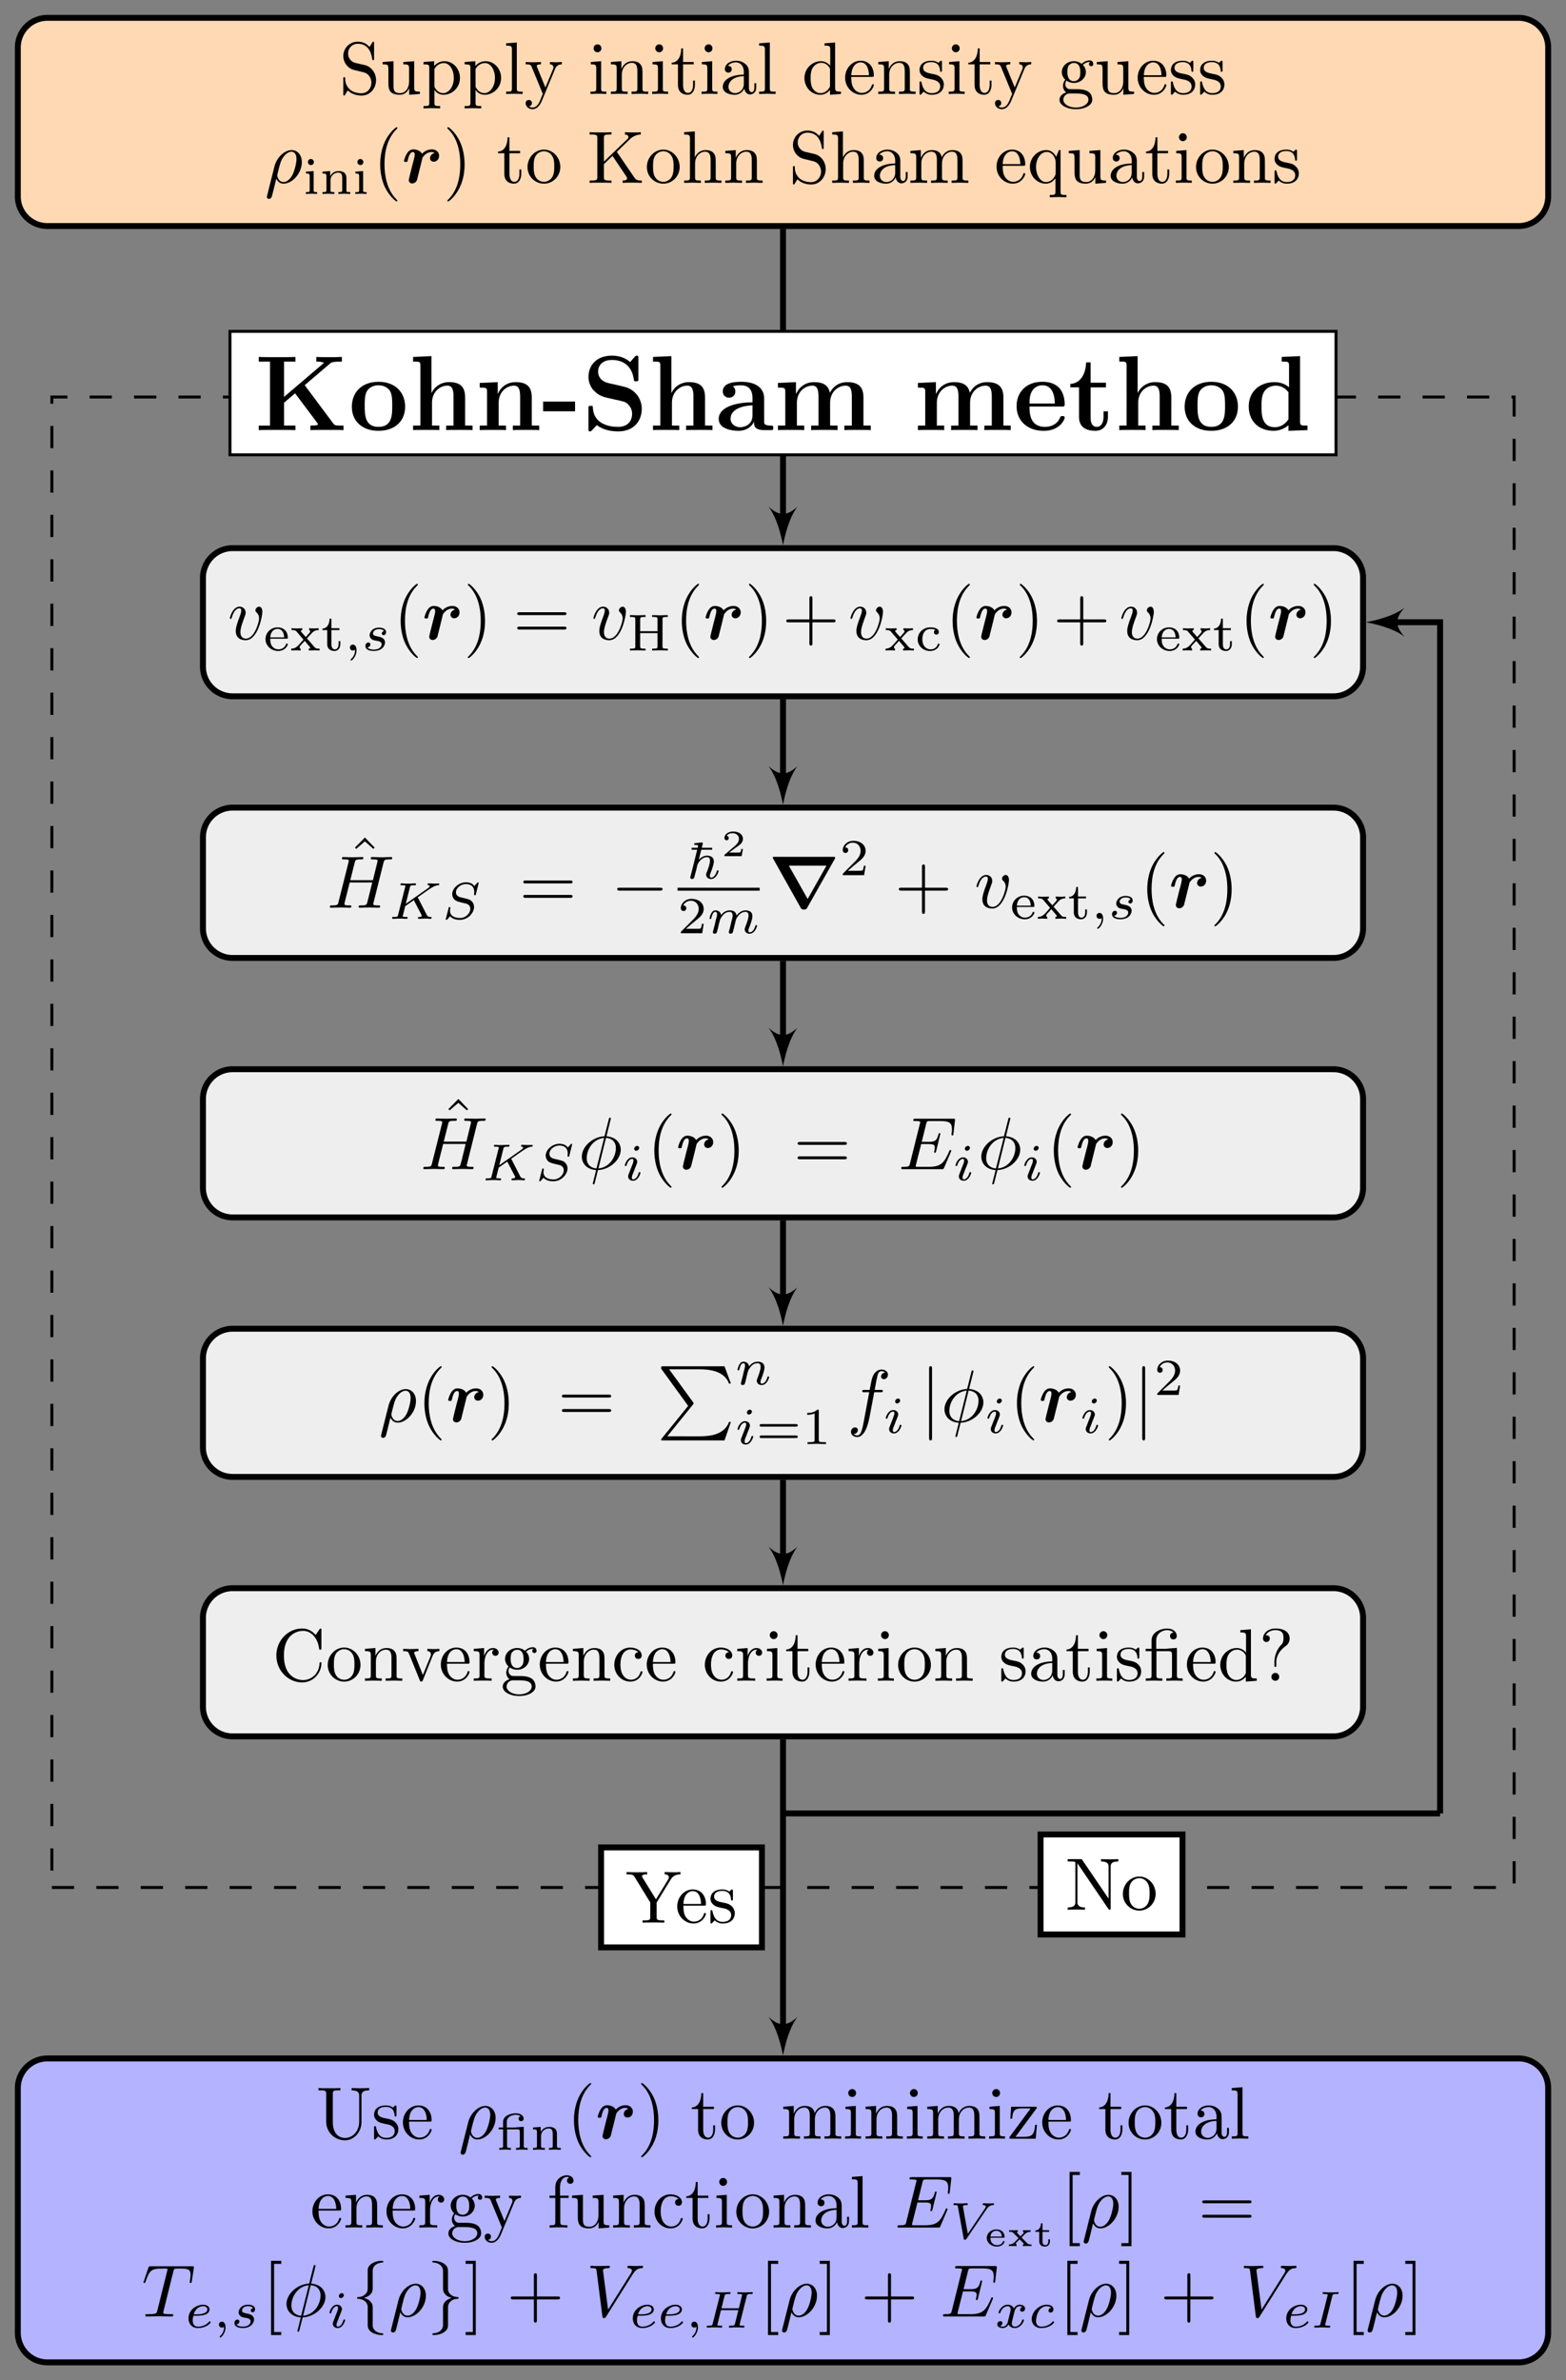 <svg xmlns="http://www.w3.org/2000/svg" xmlns:xlink="http://www.w3.org/1999/xlink" width="280.921" height="426.809" viewBox="0 0 210.691 320.107"><rect x="0" y="0" width="210.691" height="320.107" fill="#808080" stroke="none"/><defs><symbol overflow="visible" id="a"><path d="M4.672-3.703c0-.547-.266-.703-.438-.703-.25 0-.5.265-.5.484 0 .125.047.188.157.297.218.203.343.453.343.813 0 .421-.609 2.703-1.765 2.703-.516 0-.75-.344-.75-.875 0-.547.281-1.282.578-2.11.078-.172.125-.312.125-.5 0-.437-.313-.812-.813-.812-.937 0-1.312 1.453-1.312 1.531 0 .11.094.11.11.11.109 0 .109-.032.156-.188.296-1 .718-1.235 1.015-1.235.078 0 .25 0 .25.313 0 .25-.11.531-.172.703-.437 1.156-.562 1.61-.562 2.047 0 1.078.875 1.234 1.328 1.234 1.672 0 2.25-3.296 2.25-3.812zm0 0"/></symbol><symbol overflow="visible" id="o"><path d="M7.61-6.047c.093-.36.109-.453.827-.453.266 0 .344 0 .344-.203 0-.11-.11-.11-.14-.11-.282 0-1 .032-1.282.032-.28 0-.984-.032-1.28-.032-.079 0-.188 0-.188.204 0 .109.093.109.28.109.016 0 .204 0 .376.016.187.03.266.03.266.171 0 .032 0 .047-.032.188l-.593 2.422H3.14l.593-2.344c.079-.36.11-.453.829-.453.265 0 .343 0 .343-.203 0-.11-.11-.11-.14-.11-.282 0-1 .032-1.282.032-.28 0-.984-.032-1.28-.032-.079 0-.188 0-.188.204 0 .109.093.109.28.109.017 0 .204 0 .376.016.172.03.265.03.265.171 0 .032 0 .063-.03.188L1.561-.781c-.093.39-.109.469-.906.469-.172 0-.265 0-.265.203C.39 0 .516 0 .53 0c.281 0 .985-.031 1.266-.031.203 0 .422.015.64.015.22 0 .438.016.641.016.078 0 .203 0 .203-.203 0-.11-.094-.11-.281-.11-.375 0-.64 0-.64-.171 0-.063.015-.11.015-.172l.688-2.735h3.03c-.405 1.657-.64 2.61-.687 2.75-.093.329-.281.329-.906.329-.14 0-.234 0-.234.203 0 .109.125.109.14.109.282 0 .985-.031 1.266-.031.203 0 .422.015.64.015.22 0 .438.016.641.016.078 0 .203 0 .203-.203 0-.11-.093-.11-.281-.11-.36 0-.64 0-.64-.171 0-.063.015-.11.03-.172zm0 0"/></symbol><symbol overflow="visible" id="y"><path d="M4.36-6.672c0-.031.03-.14.03-.14 0-.016 0-.11-.124-.11-.094 0-.11.031-.157.203l-.578 2.297C1.953-4.359.484-3.047.484-1.688c0 .954.704 1.735 1.922 1.813-.078.297-.156.625-.234.938-.125.468-.219.843-.219.875 0 .093.078.109.125.109s.063-.016.094-.047c.015-.016.078-.25.11-.39L2.655.124C4.266.062 5.72-1.281 5.72-2.609c0-.797-.532-1.704-1.922-1.813zM2.452-.094c-.594-.031-1.312-.39-1.312-1.375 0-1.203.859-2.593 2.343-2.734zm1.281-4.11c.766.048 1.329.5 1.329 1.376 0 1.187-.86 2.61-2.344 2.734zm0 0"/></symbol><symbol overflow="visible" id="A"><path d="M7.063-2.328c.015-.047.046-.11.046-.14 0 0 0-.11-.125-.11-.093 0-.109.062-.125.125-.656 1.469-1.015 2.14-2.718 2.14H2.469c-.11-.015-.14-.03-.14-.109 0-.031 0-.047.046-.219l.688-2.734h.984c.844 0 .844.219.844.469 0 .062 0 .187-.063.484-.016.047-.031.078-.031.11 0 .046.031.109.125.109.078 0 .11-.047.156-.203l.563-2.328c0-.063-.047-.11-.125-.11-.079 0-.11.063-.125.172-.22.766-.391 1-1.313 1h-.937l.593-2.406c.094-.36.11-.39.547-.39h1.407c1.203 0 1.515.28 1.515 1.109 0 .234 0 .25-.047.53 0 .048-.015.126-.015.173 0 .047.03.125.125.125.109 0 .125-.063.14-.25l.203-1.735c.032-.265-.015-.265-.265-.265H2.297c-.188 0-.297 0-.297.203 0 .11.094.11.281.11.375 0 .656 0 .656.171 0 .047 0 .063-.062.25L1.562-.78c-.093.39-.109.469-.906.469-.172 0-.281 0-.281.187C.375 0 .469 0 .656 0h5.172c.234 0 .25-.016.313-.172zm0 0"/></symbol><symbol overflow="visible" id="B"><path d="M.328 1.719c-.031.125-.031.14-.031.172 0 .14.11.265.281.265.203 0 .328-.187.344-.219.062-.078.375-1.421.64-2.5.204.407.516.672.985.672C3.719.11 5-1.297 5-2.78c0-1.063-.656-1.625-1.375-1.625-.969 0-2.016 1-2.313 2.218zM2.547-.11c-.703 0-.86-.797-.86-.891 0-.031.047-.234.079-.36.28-1.124.375-1.484.593-1.874.438-.735.938-.954 1.235-.954.375 0 .687.297.687.985 0 .547-.281 1.656-.547 2.14-.328.641-.812.954-1.187.954zm0 0"/></symbol><symbol overflow="visible" id="G"><path d="M3.656-3.984h.86c.203 0 .296 0 .296-.204 0-.109-.093-.109-.265-.109h-.828l.203-1.14c.047-.204.187-.907.25-1.032.078-.187.25-.343.469-.343.03 0 .296 0 .484.187a.557.557 0 0 0-.547.531c0 .235.188.36.375.36.266 0 .547-.235.547-.61 0-.453-.453-.687-.86-.687-.343 0-.968.187-1.265 1.172-.063.203-.094.312-.328 1.562h-.688c-.203 0-.312 0-.312.188 0 .125.094.125.281.125h.656L2.25-.047c-.188.969-.36 1.875-.875 1.875-.047 0-.281 0-.484-.187.468-.032.562-.391.562-.532 0-.234-.187-.359-.375-.359-.266 0-.547.234-.547.61 0 .437.438.687.844.687.547 0 .953-.594 1.125-.969.328-.625.547-1.828.563-1.906zm0 0"/></symbol><symbol overflow="visible" id="au"><path d="M4.25-6.047c.078-.281.11-.344.234-.375.094-.016.422-.016.625-.016 1.016 0 1.454.032 1.454.813 0 .156-.032.547-.079.797 0 .047-.03.156-.03.187 0 .063.03.141.124.141.11 0 .125-.078.156-.234L7-6.47c.016-.047.016-.14.016-.172 0-.109-.094-.109-.266-.109H1.219c-.235 0-.25.016-.328.203l-.594 1.75c0 .016-.063.156-.063.188 0 .046.063.109.125.109.094 0 .11-.063.172-.219.531-1.547.797-1.718 2.266-1.718h.39c.282 0 .282.03.282.125a.775.775 0 0 1-.047.203L2.094-.781C2-.421 1.969-.312.906-.312c-.36 0-.422 0-.422.187C.484 0 .594 0 .656 0c.266 0 .547-.016.813-.016.281 0 .578-.015.86-.015.28 0 .546.015.827.015.281 0 .578.016.86.016.093 0 .218 0 .218-.203 0-.11-.078-.11-.343-.11-.235 0-.375 0-.625-.015-.297-.031-.375-.063-.375-.219 0-.015 0-.062.046-.203zm0 0"/></symbol><symbol overflow="visible" id="ay"><path d="M6.266-5.672c.484-.781.906-.812 1.265-.828.125-.016.14-.172.14-.188 0-.078-.062-.125-.14-.125-.25 0-.547.032-.812.032-.328 0-.672-.032-.985-.032-.062 0-.187 0-.187.188 0 .11.078.125.156.125.266.016.453.125.453.328 0 .156-.14.375-.14.375L2.953-.922l-.687-5.281c0-.172.234-.297.687-.297.14 0 .25 0 .25-.203 0-.078-.078-.11-.125-.11-.406 0-.828.032-1.25.032h-.547c-.172 0-.36-.032-.531-.032-.078 0-.188 0-.188.188 0 .125.079.125.25.125.547 0 .563.094.594.344l.782 6.14c.03.204.078.235.203.235.156 0 .203-.047.28-.172zm0 0"/></symbol><symbol overflow="visible" id="b"><path d="M3.063-1.594c.156 0 .203 0 .203-.14 0-.625-.344-1.375-1.391-1.375a1.59 1.59 0 0 0-1.61 1.578c0 .89.782 1.593 1.704 1.593.937 0 1.297-.75 1.297-.906 0-.015-.016-.094-.125-.094-.094 0-.11.047-.125.11-.22.562-.75.672-1 .672-.329 0-.641-.14-.844-.406-.266-.329-.266-.75-.266-1.032zM.905-1.766c.078-.984.703-1.14.969-1.14.86 0 .89.969.906 1.14zm0 0"/></symbol><symbol overflow="visible" id="c"><path d="M2.36-1.563l-.047-.062c0-.031.453-.516.515-.578.25-.281.485-.547 1.047-.547V-3c-.203.016-.406.031-.594.031-.203 0-.484-.015-.687-.031v.25c.11.016.14.094.14.156 0 .016 0 .125-.109.235l-.484.546-.579-.656c-.078-.078-.078-.11-.078-.14 0-.094.094-.141.188-.141V-3c-.25.016-.516.031-.781.031-.204 0-.47-.015-.672-.031v.25c.312 0 .5 0 .687.203l.86 1c.015.016.062.063.062.078 0 .016-.531.594-.594.672-.265.281-.5.531-1.046.547V0C.39-.016.546-.031.765-.031c.203 0 .484.015.687.031v-.25c-.078-.016-.14-.063-.14-.156 0-.14.078-.235.187-.344l.5-.547.594.703c.14.14.14.156.14.203 0 .125-.156.141-.187.141V0c.062 0 .562-.031.781-.031.219 0 .453.015.672.031v-.25c-.469 0-.516-.047-.688-.219zm0 0"/></symbol><symbol overflow="visible" id="d"><path d="M1.406-2.75h1.078V-3H1.406v-1.281h-.25c0 .625-.281 1.312-.953 1.328v.203h.64v1.875c0 .781.595.938.985.938.469 0 .781-.391.781-.938v-.39h-.234v.374c0 .485-.219.735-.5.735-.469 0-.469-.578-.469-.703zm0 0"/></symbol><symbol overflow="visible" id="k"><path d="M4.766-4.188c0-.25.015-.328.546-.328h.172v-.25c-.359.016-.796.032-1.046.032-.266 0-.704-.016-1.063-.032v.25h.172c.531 0 .547.079.547.329v1.593H1.766v-1.594c0-.25.015-.328.562-.328h.156v-.25c-.343.016-.796.032-1.046.032S.734-4.75.39-4.766v.25h.171c.532 0 .547.079.547.329v3.625c0 .234-.015.312-.546.312H.39V0c.343-.016.796-.031 1.046-.031s.704.015 1.047.031v-.25h-.156c-.547 0-.562-.078-.562-.313v-1.78h2.328v1.78c0 .235-.016.313-.547.313h-.172V0c.36-.016.797-.031 1.047-.031.266 0 .703.015 1.062.031v-.25h-.171c-.532 0-.547-.078-.547-.313zm0 0"/></symbol><symbol overflow="visible" id="m"><path d="M2.703-2.781a.328.328 0 0 0-.187.312c0 .188.125.328.328.328.187 0 .328-.125.328-.343 0-.625-.969-.625-1.156-.625C.969-3.11.328-2.313.328-1.5c0 .875.734 1.563 1.656 1.563 1.032 0 1.282-.813 1.282-.907 0-.078-.094-.078-.125-.078-.094 0-.094.016-.125.125-.157.422-.532.64-.954.64-.484 0-1.109-.359-1.109-1.359 0-.875.438-1.375 1.078-1.375.094 0 .422 0 .672.11zm0 0"/></symbol><symbol overflow="visible" id="s"><path d="M3.36-3.875v-.266H.593v.266zm0 0"/></symbol><symbol overflow="visible" id="v"><path d="M3.516-1.266H3.28c-.015.157-.094.563-.187.625-.047.047-.578.047-.688.047H1.125c.734-.64.984-.844 1.39-1.172.516-.406 1-.843 1-1.5 0-.843-.734-1.359-1.624-1.359-.86 0-1.454.61-1.454 1.25 0 .344.297.39.376.39.156 0 .359-.124.359-.374 0-.125-.047-.375-.406-.375.218-.485.687-.641 1.015-.641.703 0 1.063.547 1.063 1.11 0 .609-.438 1.078-.656 1.328L.516-.266C.437-.203.437-.187.437 0h2.876zm0 0"/></symbol><symbol overflow="visible" id="E"><path d="M5.36-2.344c.093 0 .25 0 .25-.172 0-.171-.157-.171-.25-.171H.75c-.094 0-.266 0-.266.171 0 .172.157.172.266.172zm0 1.531c.093 0 .25 0 .25-.156 0-.187-.157-.187-.25-.187H.75c-.11 0-.266 0-.266.187 0 .156.172.156.266.156zm0 0"/></symbol><symbol overflow="visible" id="F"><path d="M2.328-4.438c0-.187 0-.187-.203-.187-.453.438-1.078.438-1.36.438v.25c.157 0 .626 0 1-.188v3.547c0 .234 0 .328-.687.328H.812V0c.125 0 .985-.031 1.235-.031.219 0 1.094.031 1.25.031v-.25H3.03c-.703 0-.703-.094-.703-.328zm0 0"/></symbol><symbol overflow="visible" id="ad"><path d="M1.469-4.297a.413.413 0 0 0-.407-.406.4.4 0 0 0-.39.406.4.4 0 0 0 .39.406.394.394 0 0 0 .407-.406zM.406-3v.25c.438 0 .5.047.5.39v1.813c0 .297-.062.297-.515.297V0c.015 0 .5-.031.78-.031.25 0 .5.015.735.031v-.25c-.406 0-.468 0-.468-.297v-2.531zm0 0"/></symbol><symbol overflow="visible" id="ae"><path d="M3.594-2.11c0-.609-.297-.968-1.047-.968-.578 0-.938.312-1.14.687v-.687L.374-3v.25c.469 0 .531.047.531.39v1.813c0 .297-.078.297-.531.297V0c.016 0 .5-.031.797-.031.25 0 .734.031.797.031v-.25c-.453 0-.516 0-.516-.297v-1.265c0-.72.578-1.063 1.031-1.063.485 0 .547.375.547.734v1.594c0 .297-.062.297-.515.297V0c.015 0 .5-.031.796-.031.25 0 .735.031.797.031v-.25c-.453 0-.515 0-.515-.297zm0 0"/></symbol><symbol overflow="visible" id="al"><path d="M2.719-3.031c-.078.015-.11.015-.125.015C2.578-3 2.563-3 2.469-3h-1.11v-.766c0-.687.72-.937 1.204-.937.234 0 .468.047.656.187-.25.063-.281.25-.281.329 0 .218.171.343.343.343.125 0 .344-.078.344-.344 0-.39-.39-.718-1.047-.718-.719 0-1.719.328-1.719 1.14V-3H.266v.25h.593v2.203C.86-.25.797-.25.344-.25V0c.015 0 .5-.031.781-.031.266 0 .516.015.781.031v-.25c-.453 0-.515 0-.515-.297V-2.75h1.39c.281 0 .328.063.328.375v1.828c0 .297-.062.297-.515.297V0c.015 0 .5-.031.781-.031.266 0 .516.015.781.031v-.25c-.453 0-.515 0-.515-.297v-2.547zm0 0"/></symbol><symbol overflow="visible" id="e"><path d="M1.469-.11c0 .376-.063.829-.547 1.266-.016.032-.047.063-.047.094 0 .047.063.094.094.094.11 0 .703-.563.703-1.39 0-.423-.172-.75-.5-.75a.387.387 0 0 0-.39.39c0 .219.155.406.405.406.172 0 .282-.11.282-.11zm0 0"/></symbol><symbol overflow="visible" id="f"><path d="M3-2.625c-.172.047-.297.188-.297.328 0 .172.14.235.235.235.078 0 .343-.047.343-.407 0-.453-.5-.61-.937-.61-1.078 0-1.281.813-1.281 1.017 0 .265.156.437.25.515.171.14.296.172.78.25.157.031.595.11.595.453 0 .125-.079.39-.36.563-.281.156-.625.156-.703.156-.281 0-.672-.063-.844-.297.235-.031.39-.203.39-.39 0-.172-.124-.266-.265-.266C.703-1.078.5-.906.5-.61c0 .421.438.671 1.11.671 1.296 0 1.53-.875 1.53-1.14 0-.64-.703-.766-.968-.813-.063-.015-.235-.046-.281-.062-.25-.047-.375-.188-.375-.344 0-.156.125-.344.28-.453.188-.11.423-.125.548-.125.14 0 .5.016.656.25zm0 0"/></symbol><symbol overflow="visible" id="p"><path d="M3.984-2.797c-.03-.062-.046-.078-.046-.094 0-.015.015-.015.171-.125l.704-.5c.921-.64 1.359-.953 1.843-1 .078 0 .172 0 .172-.14 0-.063-.047-.094-.094-.094-.156 0-.328.016-.484.016-.188 0-.656-.032-.844-.032-.047 0-.14 0-.14.157 0 .015 0 .093.093.093.094.016.188.032.188.11 0 .125-.219.281-.313.343L2.328-2.015l.547-2.203c.063-.234.078-.297.61-.297.124 0 .218 0 .218-.14a.107.107 0 0 0-.11-.11c-.202 0-.718.032-.921.032h-.485a3.841 3.841 0 0 0-.437-.032c-.031 0-.14 0-.14.157 0 .093.077.093.234.093.11 0 .14 0 .265.016.141.016.157.031.157.11 0 0 0 .046-.032.14L1.297-.547c-.047.235-.063.297-.61.297-.125 0-.203 0-.203.156 0 0 0 .094.11.094.203 0 .703-.031.906-.031.11 0 .36 0 .484.015.141 0 .313.016.438.016.047 0 .156 0 .156-.156 0-.094-.094-.094-.234-.094 0 0-.14 0-.266-.016-.156-.015-.156-.03-.156-.109 0-.047.078-.313.328-1.328l1.156-.813L4.422-.562c.047.093.047.093.047.125 0 .171-.203.187-.328.187-.079 0-.172 0-.172.156 0 0 0 .094.11.094.202 0 .702-.031.89-.031.218 0 .5.031.687.031.094 0 .14-.047.14-.14 0-.11-.093-.11-.155-.11-.125 0-.344-.016-.47-.234zm0 0"/></symbol><symbol overflow="visible" id="q"><path d="M4.953-4.813c0-.03-.031-.093-.094-.093-.046 0-.046.015-.14.11l-.344.39c-.266-.375-.703-.5-1.125-.5-.984 0-1.86.797-1.86 1.61 0 .093.032.374.235.64.234.265.5.328.969.453.14.031.484.11.594.14.218.047.64.204.64.72 0 .562-.594 1.234-1.375 1.234-.625 0-1.36-.22-1.36-.985 0-.078.016-.234.048-.36v-.03c0-.094-.079-.094-.11-.094-.093 0-.11.016-.125.14L.546-.046c-.015.031-.03.063-.03.11 0 .03.03.078.109.078.031 0 .047-.016.14-.094.079-.094.25-.313.329-.39C1.469.062 2 .14 2.422.14c1.062 0 1.906-.907 1.906-1.735 0-.297-.125-.578-.281-.734-.234-.25-.344-.281-1.25-.5-.14-.031-.375-.078-.438-.11-.171-.062-.468-.234-.468-.624 0-.563.625-1.11 1.343-1.11.766 0 1.125.422 1.125 1.078 0 .094-.03.25-.03.313 0 .11.077.11.124.11.094 0 .11-.048.125-.157zm0 0"/></symbol><symbol overflow="visible" id="t"><path d="M2.188-4.625c0-.016.015-.11.015-.11 0-.046-.015-.109-.11-.109-.14 0-.718.063-.89.078-.047 0-.156.016-.156.157 0 .093.11.093.187.093.329 0 .329.063.329.11s-.016.093-.016.156L.563-.312c-.047.124-.047.14-.047.156 0 .11.093.218.25.218a.317.317 0 0 0 .28-.171c.016-.047.079-.297.11-.438l.172-.625c.016-.11.094-.375.11-.469.062-.265.062-.28.203-.5.234-.343.578-.734 1.125-.734.39 0 .406.313.406.484 0 .422-.297 1.188-.406 1.485-.079.203-.11.265-.11.375 0 .375.313.594.656.594.704 0 1.016-.954 1.016-1.063 0-.094-.094-.094-.125-.094-.094 0-.094.047-.125.125-.156.563-.469.844-.734.844-.156 0-.188-.094-.188-.25s.047-.25.172-.563c.078-.218.36-.953.36-1.343 0-.11 0-.406-.25-.61a1.17 1.17 0 0 0-.657-.187c-.5 0-.875.281-1.125.578zm0 0"/></symbol><symbol overflow="visible" id="w"><path d="M3.031-.563c-.047.141-.11.375-.11.407 0 .156.126.218.235.218.14 0 .25-.078.281-.14a3.17 3.17 0 0 0 .126-.438c.03-.125.109-.453.156-.625.031-.156.078-.312.11-.468.077-.297.077-.313.218-.532.219-.343.578-.734 1.11-.734.39 0 .421.313.421.484 0 .422-.297 1.188-.422 1.485-.062.203-.093.265-.093.375 0 .375.296.594.656.594.703 0 1-.954 1-1.063 0-.094-.078-.094-.11-.094-.093 0-.093.047-.125.125-.156.563-.468.844-.734.844-.156 0-.188-.094-.188-.25s.047-.25.172-.563c.079-.218.36-.953.36-1.343 0-.11 0-.406-.25-.61a1.17 1.17 0 0 0-.657-.187c-.625 0-1 .422-1.234.703-.047-.594-.547-.703-.906-.703-.578 0-.969.36-1.172.64-.047-.484-.453-.64-.75-.64s-.453.219-.547.375c-.156.265-.25.656-.25.703 0 .078.094.078.125.078.094 0 .094-.016.14-.203.11-.406.25-.75.516-.75.188 0 .235.156.235.344 0 .125-.063.39-.125.578-.047.187-.11.469-.14.625l-.235.89C.828-.344.78-.171.78-.156c0 .156.125.218.235.218a.377.377 0 0 0 .28-.14c.032-.063.079-.297.126-.438.031-.125.11-.453.14-.625.047-.156.094-.312.125-.468.079-.282.094-.344.297-.625.188-.282.516-.641 1.047-.641.39 0 .406.36.406.484 0 .172-.015.266-.124.657zm0 0"/></symbol><symbol overflow="visible" id="z"><path d="M2.266-4.36a.276.276 0 0 0-.282-.265c-.187 0-.39.188-.39.39 0 .11.078.266.281.266.188 0 .39-.203.39-.39zM.844-.811C.813-.72.78-.641.78-.516c0 .329.266.579.656.579.688 0 1-.954 1-1.063 0-.094-.093-.094-.109-.094-.094 0-.11.047-.14.125-.157.563-.454.844-.735.844-.14 0-.172-.094-.172-.25s.047-.281.11-.438c.078-.187.156-.375.218-.562.063-.172.329-.797.344-.89A.5.5 0 0 0 2-2.486c0-.328-.281-.593-.656-.593C.64-3.078.328-2.125.328-2c0 .078.094.078.125.078.094 0 .094-.031.125-.11.172-.593.485-.843.735-.843.109 0 .171.047.171.234 0 .172-.03.266-.203.704zm0 0"/></symbol><symbol overflow="visible" id="D"><path d="M.844-.438C.828-.344.78-.171.78-.156c0 .156.125.218.235.218a.377.377 0 0 0 .28-.14c.032-.063.079-.297.126-.438.031-.125.11-.453.14-.625.047-.156.094-.312.125-.468.079-.282.094-.344.297-.625.188-.282.516-.641 1.047-.641.39 0 .406.36.406.484 0 .422-.296 1.188-.406 1.485-.078.203-.11.265-.11.375 0 .375.298.594.657.594.703 0 1-.954 1-1.063 0-.094-.078-.094-.11-.094-.093 0-.093.047-.124.125-.157.563-.469.844-.735.844-.156 0-.187-.094-.187-.25s.047-.25.172-.563c.078-.218.36-.953.36-1.343 0-.672-.532-.797-.907-.797-.578 0-.969.36-1.172.64-.047-.484-.453-.64-.75-.64s-.453.219-.547.375c-.156.265-.25.656-.25.703 0 .078.094.078.125.078.094 0 .094-.016.14-.203.11-.406.25-.75.516-.75.188 0 .235.156.235.344 0 .125-.063.39-.125.578-.047.187-.11.469-.14.625zm0 0"/></symbol><symbol overflow="visible" id="ao"><path d="M4.984-3.938c.25-.374.485-.546.86-.578.078 0 .156 0 .156-.14 0-.032-.016-.11-.094-.11-.172 0-.39.032-.562.032-.219 0-.516-.032-.719-.032-.063 0-.14.032-.14.157 0 .093.093.093.124.093.22.016.282.11.282.204 0 .109-.047.171-.125.28L2.484-.655l-.64-3.563c-.016-.062-.016-.078-.016-.11 0-.187.39-.187.438-.187.125 0 .218 0 .218-.14a.117.117 0 0 0-.125-.11c-.203 0-.687.032-.89.032-.172 0-.61-.032-.782-.032-.062 0-.14.032-.14.157 0 .093.094.093.172.093.39 0 .406.047.437.235l.766 4.234c.016.14.031.188.156.188.14 0 .172-.047.25-.157zm0 0"/></symbol><symbol overflow="visible" id="av"><path d="M1.563-1.594c.187 0 .75-.015 1.125-.14.515-.188.609-.516.609-.72 0-.39-.39-.624-.86-.624-.843 0-1.968.64-1.968 1.844 0 .703.437 1.296 1.25 1.296 1.187 0 1.734-.687 1.734-.78 0-.048-.062-.126-.125-.126-.031 0-.047.016-.11.078-.546.641-1.359.641-1.484.641-.421 0-.703-.281-.703-.844 0-.094 0-.234.094-.625zm-.391-.187c.297-1.016 1.062-1.094 1.266-1.094.296 0 .562.156.562.422 0 .672-1.188.672-1.484.672zm0 0"/></symbol><symbol overflow="visible" id="az"><path d="M5.86-4.188c.062-.265.077-.328.593-.328.156 0 .234 0 .234-.14 0-.032-.015-.11-.109-.11-.203 0-.703.032-.906.032h-.484a4.43 4.43 0 0 0-.438-.032c-.047 0-.156 0-.156.157 0 .093.093.093.234.093 0 0 .14 0 .266.016.14.016.156.031.156.11 0 0 0 .046-.031.14l-.407 1.656H2.47l.406-1.625c.063-.234.078-.297.61-.297.124 0 .218 0 .218-.14 0-.032-.031-.11-.11-.11-.202 0-.718.032-.921.032h-.485a3.841 3.841 0 0 0-.437-.032c-.031 0-.14 0-.14.157 0 .093.077.093.218.093.016 0 .14 0 .266.016.156.016.172.031.172.11 0 0 0 .046-.032.14L1.297-.547c-.047.235-.063.297-.61.297-.109 0-.203 0-.203.14 0 .079.047.11.11.11.203 0 .703-.031.906-.031.11 0 .36 0 .484.015.141 0 .313.016.438.016.031 0 .156 0 .156-.14 0-.11-.078-.11-.234-.11-.11 0-.14 0-.266-.016-.156-.015-.156-.03-.156-.109 0 0 0-.047.031-.14l.453-1.829H4.75L4.297-.547c-.063.235-.078.297-.625.297-.11 0-.203 0-.203.14 0 .079.047.11.11.11.202 0 .702-.031.905-.031.125 0 .36 0 .485.015.14 0 .312.016.453.016.031 0 .14 0 .14-.14 0-.11-.078-.11-.234-.11-.11 0-.14 0-.266-.016-.156-.015-.156-.03-.156-.109 0-.031.032-.11.032-.14zm0 0"/></symbol><symbol overflow="visible" id="aA"><path d="M1.734-.734c-.062.234-.296.609-.656.609-.016 0-.234 0-.375-.094a.437.437 0 0 0 .313-.39c0-.157-.125-.25-.282-.25a.407.407 0 0 0-.406.421c0 .344.39.5.734.5.329 0 .61-.187.782-.484.172.36.547.484.828.484.812 0 1.234-.859 1.234-1.062 0-.094-.094-.094-.11-.094-.108 0-.108.047-.14.125-.14.485-.562.844-.953.844-.281 0-.422-.188-.422-.453 0-.188.172-.813.36-1.594.14-.531.453-.703.687-.703.016 0 .219 0 .375.094a.431.431 0 0 0-.312.39c0 .141.125.25.28.25.157 0 .392-.125.392-.421 0-.391-.454-.516-.72-.516-.359 0-.64.234-.78.5-.126-.281-.454-.5-.844-.5C.937-3.078.5-2.218.5-2c0 .078.094.078.11.078.093 0 .093-.016.14-.11.172-.546.61-.843.953-.843.234 0 .422.125.422.453 0 .14-.094.485-.156.735zm0 0"/></symbol><symbol overflow="visible" id="aB"><path d="M3.047-2.672c-.25.047-.344.235-.344.39 0 .188.14.266.266.266.156 0 .39-.109.39-.453 0-.469-.53-.61-.906-.61-1.047 0-2.015.97-2.015 1.938 0 .594.406 1.204 1.28 1.204 1.188 0 1.735-.688 1.735-.782 0-.047-.062-.125-.125-.125-.031 0-.047.016-.11.078-.546.641-1.359.641-1.484.641-.5 0-.718-.344-.718-.781 0-.188.093-.953.453-1.438.265-.344.625-.531.984-.531.094 0 .422.016.594.203zm0 0"/></symbol><symbol overflow="visible" id="aC"><path d="M2.875-4.203c.063-.25.078-.313.61-.313.171 0 .25 0 .25-.14a.107.107 0 0 0-.11-.11c-.14 0-.328.032-.469.032h-.469-.484c-.156 0-.328-.032-.484-.032-.047 0-.14 0-.14.157 0 .093.077.093.234.093 0 0 .14 0 .25.016.14.016.203.031.203.11 0 .03-.016.077-.032.14L1.297-.547c-.047.219-.078.297-.594.297-.187 0-.25 0-.25.156 0 0 0 .094.11.094.203 0 .734-.031.937-.031l.484.015c.141 0 .329.016.47.016.046 0 .155 0 .155-.156 0-.094-.093-.094-.218-.094-.016 0-.172 0-.313-.016-.156-.015-.156-.046-.156-.109 0 0 0-.047.031-.14zm0 0"/></symbol><symbol overflow="visible" id="g"><path d="M3.297 2.39c0-.03 0-.046-.172-.218C1.891.922 1.562-.968 1.562-2.5c0-1.734.375-3.469 1.61-4.703.125-.125.125-.14.125-.172 0-.078-.031-.11-.094-.11-.11 0-1 .688-1.594 1.954C1.11-4.438.984-3.328.984-2.5c0 .781.11 1.984.657 3.125C2.25 1.844 3.094 2.5 3.203 2.5c.063 0 .094-.031.094-.11zm0 0"/></symbol><symbol overflow="visible" id="i"><path d="M2.875-2.5c0-.766-.11-1.969-.656-3.11C1.625-6.827.766-7.483.672-7.483a.107.107 0 0 0-.11.109c0 .031 0 .047.188.234.984.985 1.547 2.563 1.547 4.641 0 1.719-.36 3.469-1.594 4.719-.14.125-.14.14-.14.172 0 .062.046.109.109.109.094 0 1-.688 1.578-1.953.516-1.094.625-2.203.625-3.047zm0 0"/></symbol><symbol overflow="visible" id="j"><path d="M6.844-3.266c.156 0 .343 0 .343-.187 0-.203-.187-.203-.328-.203H.891c-.141 0-.329 0-.329.203 0 .187.188.187.329.187zm.015 1.938c.141 0 .329 0 .329-.203 0-.188-.188-.188-.344-.188H.89c-.141 0-.329 0-.329.188 0 .203.188.203.329.203zm0 0"/></symbol><symbol overflow="visible" id="l"><path d="M4.078-2.297H6.86c.141 0 .329 0 .329-.203 0-.188-.188-.188-.329-.188H4.08v-2.796c0-.141 0-.329-.204-.329-.203 0-.203.188-.203.329v2.796H.89c-.141 0-.329 0-.329.188 0 .203.188.203.329.203h2.78V.5c0 .14 0 .328.204.328.203 0 .203-.187.203-.328zm0 0"/></symbol><symbol overflow="visible" id="n"><path d="M2.5-6.922l-1.344 1.36.172.171L2.5-6.406l1.14 1.015.172-.171zm0 0"/></symbol><symbol overflow="visible" id="I"><path d="M.563-3.406C.563-1.344 2.171.219 4.03.219c1.625 0 2.594-1.39 2.594-2.547 0-.094 0-.172-.125-.172-.11 0-.11.063-.125.172C6.297-.906 5.235-.094 4.141-.094c-.61 0-2.563-.328-2.563-3.312 0-2.969 1.953-3.313 2.563-3.313 1.078 0 1.968.907 2.171 2.36.016.14.016.171.157.171.156 0 .156-.03.156-.234v-2.36c0-.171 0-.25-.11-.25-.03 0-.077 0-.156.126l-.5.734c-.359-.36-.875-.86-1.828-.86-1.875 0-3.468 1.595-3.468 3.626zm0 0"/></symbol><symbol overflow="visible" id="J"><path d="M4.688-2.14c0-1.266-.985-2.329-2.188-2.329C1.25-4.469.281-3.375.281-2.14A2.22 2.22 0 0 0 2.484.11c1.204 0 2.204-.984 2.204-2.25zM2.5-.14c-.438 0-.875-.204-1.14-.672-.25-.438-.25-1.047-.25-1.407 0-.39 0-.922.234-1.36a1.347 1.347 0 0 1 1.14-.671c.438 0 .86.219 1.125.656.266.422.266 1 .266 1.375 0 .36 0 .906-.219 1.344-.234.453-.672.734-1.156.734zm0 0"/></symbol><symbol overflow="visible" id="K"><path d="M1.094-3.422V-.75c0 .438-.11.438-.782.438V0c.36-.016.86-.031 1.141-.031.25 0 .766.015 1.11.031v-.313c-.672 0-.782 0-.782-.437v-1.844c0-1.031.719-1.594 1.344-1.594.64 0 .75.532.75 1.11V-.75c0 .438-.11.438-.781.438V0c.344-.016.86-.031 1.125-.031.25 0 .781.015 1.11.031v-.313c-.516 0-.766 0-.766-.296v-1.907c0-.859 0-1.156-.313-1.515-.14-.172-.469-.375-1.047-.375-.734 0-1.203.422-1.484 1.047v-1.047l-1.407.11v.312c.704 0 .782.062.782.562zm0 0"/></symbol><symbol overflow="visible" id="L"><path d="M4.14-3.313c.094-.234.266-.671.923-.671v-.313c-.235.016-.516.031-.75.031-.235 0-.688-.015-.86-.03v.312c.36 0 .469.234.469.421 0 .094-.016.141-.047.25L2.844-.78l-1.11-2.781c-.062-.126-.062-.141-.062-.172 0-.25.39-.25.578-.25v-.313c-.313.016-.86.031-1.094.031-.265 0-.672-.015-.968-.03v.312c.625 0 .671.062.796.359L2.422-.078c.062.14.078.187.203.187.14 0 .172-.093.219-.187zm0 0"/></symbol><symbol overflow="visible" id="M"><path d="M1.11-2.516C1.171-4 2.015-4.25 2.36-4.25c1.015 0 1.124 1.344 1.124 1.734zm0 .22h2.78c.22 0 .25 0 .25-.22 0-.984-.546-1.953-1.78-1.953C1.202-4.469.28-3.437.28-2.187.281-.86 1.328.108 2.47.108 3.688.11 4.14-1 4.14-1.187c0-.094-.079-.125-.141-.125-.078 0-.11.062-.125.14C3.531-.14 2.625-.14 2.531-.14c-.5 0-.89-.296-1.125-.671-.297-.47-.297-1.125-.297-1.485zm0 0"/></symbol><symbol overflow="visible" id="N"><path d="M1.672-3.313v-1.093l-1.39.11v.312c.702 0 .78.062.78.562V-.75c0 .438-.109.438-.78.438V0c.39-.016.859-.031 1.14-.031.39 0 .86 0 1.266.031v-.313h-.22c-.734 0-.75-.109-.75-.468v-1.531c0-.985.423-1.876 1.173-1.876.062 0 .093 0 .109.016-.031 0-.234.125-.234.39 0 .266.218.423.437.423a.421.421 0 0 0 .422-.438c0-.312-.313-.61-.734-.61-.735 0-1.094.673-1.22 1.095zm0 0"/></symbol><symbol overflow="visible" id="O"><path d="M2.219-1.719c-.875 0-.875-1-.875-1.218 0-.266.015-.594.156-.844.078-.11.313-.39.719-.39.86 0 .86.984.86 1.218 0 .265 0 .594-.157.844-.078.109-.313.39-.703.39zm-1.156.39c0-.03 0-.265.156-.468.39.281.812.313 1 .313.922 0 1.61-.688 1.61-1.454 0-.374-.157-.734-.407-.968.36-.344.719-.39.89-.39.032 0 .079 0 .11.015-.11.031-.172.14-.172.265 0 .172.14.282.297.282a.28.28 0 0 0 .281-.297c0-.172-.11-.485-.5-.485-.203 0-.64.063-1.062.47a1.652 1.652 0 0 0-1.047-.36c-.938 0-1.625.687-1.625 1.453 0 .437.219.812.469 1.031-.125.14-.313.469-.313.828 0 .313.14.688.453.89-.61.157-.922.595-.922.985 0 .719.985 1.266 2.203 1.266 1.172 0 2.204-.5 2.204-1.281 0-.344-.125-.86-.641-1.141-.531-.266-1.11-.266-1.719-.266-.25 0-.672 0-.75-.015-.312-.047-.516-.344-.516-.672zM2.5 1.829C1.484 1.828.797 1.312.797.781c0-.453.375-.828.812-.844h.594c.86 0 1.969 0 1.969.844 0 .547-.703 1.047-1.672 1.047zm0 0"/></symbol><symbol overflow="visible" id="P"><path d="M1.172-2.172c0-1.625.812-2.047 1.344-2.047.093 0 .718.016 1.062.375-.406.031-.469.328-.469.453 0 .266.188.454.454.454.265 0 .468-.157.468-.47 0-.671-.765-1.062-1.531-1.062C1.25-4.469.344-3.39.344-2.156c0 1.281.984 2.265 2.14 2.265 1.329 0 1.657-1.203 1.657-1.296 0-.094-.11-.094-.141-.094-.078 0-.11.031-.125.093C3.594-.265 2.937-.14 2.578-.14c-.531 0-1.406-.421-1.406-2.03zm0 0"/></symbol><symbol overflow="visible" id="Q"><path d="M1.766-4.406l-1.391.11v.312c.64 0 .734.062.734.546V-.75c0 .438-.109.438-.78.438V0c.312-.016.859-.031 1.093-.031.36 0 .703.015 1.047.031v-.313c-.672 0-.703-.046-.703-.437zm.03-1.735a.514.514 0 0 0-.515-.53.537.537 0 0 0-.531.53c0 .266.219.532.531.532a.514.514 0 0 0 .516-.532zm0 0"/></symbol><symbol overflow="visible" id="R"><path d="M1.719-3.984h1.437v-.313H1.72v-1.828h-.25c0 .813-.297 1.875-1.282 1.922v.219h.844v2.75c0 1.218.938 1.343 1.297 1.343.703 0 .985-.703.985-1.343v-.563h-.25v.547c0 .734-.297 1.11-.672 1.11-.672 0-.672-.907-.672-1.079zm0 0"/></symbol><symbol overflow="visible" id="S"><path d="M2.078-1.938c.219.047 1.031.204 1.031.922 0 .5-.343.907-1.125.907-.843 0-1.203-.563-1.39-1.422-.031-.125-.031-.157-.14-.157-.126 0-.126.063-.126.235v1.328c0 .172 0 .234.11.234C.483.11.5.094.688-.094.703-.109.703-.125.89-.312c.437.406.89.421 1.093.421 1.141 0 1.61-.671 1.61-1.39 0-.516-.297-.828-.422-.938-.328-.328-.719-.406-1.14-.484-.563-.11-1.22-.235-1.22-.813 0-.359.25-.765 1.11-.765 1.094 0 1.156.906 1.172 1.203 0 .094.094.094.11.094.14 0 .14-.047.14-.235v-1.015c0-.157 0-.235-.11-.235-.046 0-.078 0-.203.125-.031.032-.125.125-.172.157-.375-.282-.78-.282-.937-.282-1.219 0-1.594.672-1.594 1.235 0 .343.156.625.422.843.328.25.61.313 1.328.454zm0 0"/></symbol><symbol overflow="visible" id="T"><path d="M3.313-.75c.046.39.312.813.78.813.22 0 .829-.141.829-.954v-.562h-.25v.562c0 .579-.25.641-.36.641-.328 0-.375-.453-.375-.5v-1.984c0-.422 0-.813-.359-1.188-.39-.39-.89-.547-1.36-.547-.827 0-1.515.469-1.515 1.125 0 .297.203.469.469.469a.435.435 0 0 0 .453-.453c0-.125-.047-.453-.516-.453.282-.36.766-.469 1.079-.469.5 0 1.062.39 1.062 1.281v.36c-.516.03-1.203.062-1.828.359-.75.344-1 .86-1 1.297 0 .812.969 1.062 1.594 1.062.656 0 1.109-.406 1.296-.859zM3.25-2.39v1c0 .937-.719 1.28-1.172 1.28-.484 0-.89-.343-.89-.843 0-.547.421-1.375 2.062-1.438zm0 0"/></symbol><symbol overflow="visible" id="U"><path d="M3.297-3.984c.453 0 .515.125.515.53V-.75c0 .438-.109.438-.765.438V0c.328-.016.844-.031 1.094-.031.25 0 .75.015 1.109.031v-.313c-.672 0-.781 0-.781-.437v-3.672l-1.25.094c-.156.016-.172.016-.172.016-.031.015-.047.015-.188.015H1.688v-1.125c0-.984.859-1.39 1.468-1.39.297 0 .656.109.86.328-.407.03-.47.296-.47.468 0 .329.267.454.454.454.234 0 .453-.157.453-.454 0-.593-.547-1.015-1.281-1.015-.922 0-2.11.515-2.11 1.593v1.141H.266v.313h.796V-.75c0 .438-.109.438-.78.438V0c.327-.016.859-.031 1.109-.031S2.125-.016 2.5 0v-.313c-.672 0-.781 0-.781-.437v-3.234zm0 0"/></symbol><symbol overflow="visible" id="V"><path d="M3.781-.547V.11L5.25 0v-.313c-.688 0-.781-.062-.781-.562v-6.047l-1.422.11v.312c.687 0 .765.063.765.563v2.156a1.582 1.582 0 0 0-1.25-.625c-1.171 0-2.218.984-2.218 2.265 0 1.266.969 2.25 2.11 2.25.64 0 1.077-.343 1.327-.656zm0-2.672v2.047c0 .172 0 .188-.11.36-.296.484-.733.703-1.171.703-.453 0-.813-.266-1.047-.641-.25-.406-.281-.969-.281-1.39 0-.36.016-.954.297-1.407.218-.312.593-.64 1.14-.64.344 0 .766.156 1.063.593.11.172.11.188.11.375zm0 0"/></symbol><symbol overflow="visible" id="W"><path d="M2.344-2.484c0-1.25.969-1.97 1.312-2.22.266-.202.485-.562.485-.984 0-.578-.407-1.343-1.891-1.343-1.078 0-1.688.687-1.688 1.328 0 .344.22.484.454.484.28 0 .453-.203.453-.468 0-.438-.407-.438-.547-.438.297-.531.875-.688 1.297-.688 1.094 0 1.094.688 1.094 1.079 0 .578-.157.765-.344.937-.656.719-.875 1.64-.875 2.25v.438c0 .187 0 .25.125.25s.125-.094.125-.282zm.39 1.953a.534.534 0 0 0-.515-.531.537.537 0 0 0-.531.53c0 .298.234.532.53.532a.524.524 0 0 0 .516-.531zm0 0"/></symbol><symbol overflow="visible" id="Y"><path d="M3.484-3.875l-1.28-.297c-.626-.156-1-.687-1-1.266 0-.703.53-1.312 1.312-1.312 1.656 0 1.875 1.64 1.937 2.078.016.063.016.125.125.125.125 0 .125-.047.125-.234v-2c0-.172 0-.25-.11-.25-.062 0-.077.015-.14.14l-.36.563c-.296-.297-.702-.703-1.593-.703-1.11 0-1.938.875-1.938 1.937 0 .828.532 1.563 1.297 1.828.11.032.625.157 1.329.329.265.062.562.14.843.5.203.265.313.593.313.921 0 .704-.5 1.422-1.344 1.422-.281 0-1.047-.047-1.578-.531-.578-.547-.61-1.172-.61-1.531-.015-.11-.093-.11-.125-.11-.125 0-.125.079-.125.25v2c0 .172 0 .235.11.235.062 0 .078-.016.14-.125 0-.016.032-.047.36-.578.312.343.953.703 1.844.703 1.156 0 1.953-.969 1.953-2.078 0-.985-.657-1.813-1.485-2.016zm0 0"/></symbol><symbol overflow="visible" id="Z"><path d="M3.89-.781v.89L5.329 0v-.313c-.687 0-.766-.062-.766-.562v-3.531l-1.468.11v.312c.687 0 .781.062.781.562v1.766c0 .875-.484 1.547-1.219 1.547-.828 0-.875-.47-.875-.985v-3.312l-1.468.11v.312c.78 0 .78.03.78.906v1.5c0 .781 0 1.687 1.516 1.687.563 0 1-.28 1.282-.89zm0 0"/></symbol><symbol overflow="visible" id="aa"><path d="M1.719-3.75v-.656l-1.438.11v.312c.703 0 .781.062.781.5v4.656c0 .453-.109.453-.78.453v.313c.343-.016.859-.032 1.109-.032.28 0 .78.016 1.125.032v-.313c-.657 0-.766 0-.766-.453V-.594c.047.172.469.703 1.219.703 1.187 0 2.219-.984 2.219-2.265 0-1.266-.954-2.25-2.079-2.25-.78 0-1.203.437-1.39.656zm.031 2.61v-2.22c.281-.515.766-.796 1.281-.796.735 0 1.328.875 1.328 2C4.36-.953 3.672-.11 2.938-.11c-.407 0-.782-.204-1.047-.61-.141-.203-.141-.219-.141-.422zm0 0"/></symbol><symbol overflow="visible" id="ab"><path d="M1.766-6.922l-1.438.11v.312c.703 0 .781.063.781.563V-.75c0 .438-.109.438-.78.438V0c.327-.016.859-.031 1.109-.031s.734.015 1.109.031v-.313c-.672 0-.781 0-.781-.437zm0 0"/></symbol><symbol overflow="visible" id="ac"><path d="M4.14-3.344c.25-.64.766-.64.923-.64v-.313c-.235.016-.516.031-.75.031-.172 0-.641-.015-.86-.03v.312c.313 0 .469.171.469.421 0 .11-.016.126-.063.25L2.844-.874 1.75-3.547c-.047-.11-.063-.14-.063-.187 0-.25.36-.25.563-.25v-.313c-.266.016-.922.031-1.094.031-.265 0-.672-.015-.968-.03v.312c.484 0 .671 0 .812.343L2.5 0a6.764 6.764 0 0 0-.25.594c-.219.547-.5 1.234-1.14 1.234-.048 0-.282 0-.47-.187.313-.032.391-.25.391-.422C1.031.969.844.812.61.812c-.203 0-.421.125-.421.422 0 .454.421.813.921.813.625 0 1.032-.578 1.266-1.14zm0 0"/></symbol><symbol overflow="visible" id="af"><path d="M3.984-4.172l1.797-1.734c.078-.078.61-.578 1.422-.594v-.313c-.266.032-.578.032-.86.032-.359 0-.921 0-1.265-.032v.313c.406.016.469.234.469.328 0 .156-.11.266-.188.328L2.25-2.859v-3.172c0-.36.016-.469.781-.469h.235v-.313c-.344.032-1.079.032-1.47.032-.374 0-1.124 0-1.468-.032v.313h.234c.766 0 .797.11.797.469v5.25c0 .36-.03.469-.796.469H.328V0c.344-.031 1.094-.031 1.469-.031s1.125 0 1.469.031v-.313H3.03c-.765 0-.781-.109-.781-.468v-1.735l1.156-1.109L5.203-.953c.063.094.156.219.156.344 0 .296-.39.296-.593.296V0c.343-.031 1.046-.031 1.421-.031.36 0 .735.015 1.157.031v-.313c-.547 0-.75-.03-1.047-.468zm0 0"/></symbol><symbol overflow="visible" id="ag"><path d="M1.094-.75c0 .438-.11.438-.782.438V0c.36-.016.86-.031 1.141-.031.25 0 .766.015 1.11.031v-.313c-.672 0-.782 0-.782-.437v-1.844c0-1.031.719-1.594 1.344-1.594.64 0 .75.532.75 1.11V-.75c0 .438-.11.438-.781.438V0c.344-.016.86-.031 1.125-.031.25 0 .781.015 1.11.031v-.313c-.516 0-.766 0-.766-.296v-1.907c0-.859 0-1.156-.313-1.515-.14-.172-.469-.375-1.047-.375-.844 0-1.281.593-1.453.984v-3.5l-1.438.11v.312c.704 0 .782.063.782.563zm0 0"/></symbol><symbol overflow="visible" id="ah"><path d="M1.094-3.422V-.75c0 .438-.11.438-.782.438V0c.36-.016.86-.031 1.141-.031.25 0 .766.015 1.11.031v-.313c-.672 0-.782 0-.782-.437v-1.844c0-1.031.719-1.594 1.344-1.594.64 0 .75.532.75 1.11V-.75c0 .438-.11.438-.781.438V0c.344-.016.86-.031 1.125-.031.25 0 .781.015 1.11.031v-.313c-.657 0-.766 0-.766-.437v-1.844c0-1.031.703-1.594 1.343-1.594.625 0 .735.532.735 1.11V-.75c0 .438-.11.438-.782.438V0c.344-.016.86-.031 1.125-.031.266 0 .782.015 1.125.031v-.313c-.515 0-.765 0-.78-.296v-1.907c0-.859 0-1.156-.313-1.515-.141-.172-.47-.375-1.047-.375-.828 0-1.282.593-1.438.984-.14-.875-.875-.984-1.328-.984-.734 0-1.203.422-1.484 1.047v-1.047l-1.407.11v.312c.704 0 .782.062.782.562zm0 0"/></symbol><symbol overflow="visible" id="ai"><path d="M3.781-.61v1.782c0 .453-.11.453-.765.453v.313c.328-.016.859-.032 1.109-.032.266 0 .781.016 1.125.032v-.313c-.672 0-.781 0-.781-.453v-5.578H4.25l-.375.906c-.125-.281-.531-.906-1.328-.906-1.156 0-2.203.968-2.203 2.265 0 1.25.969 2.25 2.125 2.25.687 0 1.094-.421 1.312-.718zm.031-2.156v1.407c0 .328-.171.609-.39.843-.125.141-.453.407-.922.407-.719 0-1.328-.891-1.328-2.032 0-1.187.687-2.015 1.437-2.015.797 0 1.204.86 1.204 1.39zm0 0"/></symbol><symbol overflow="visible" id="ak"><path d="M5.797-2.297c0 1.406-.969 2.203-1.906 2.203-.47 0-1.641-.25-1.641-2.14v-3.797c0-.36.016-.469.781-.469h.235v-.313c-.344.032-1.079.032-1.47.032-.374 0-1.124 0-1.468-.032v.313h.234c.766 0 .797.11.797.469v3.765C1.36-.875 2.516.22 3.875.22c1.14 0 2.031-.922 2.203-2.063.031-.203.031-.297.031-.687V-5.72c0-.328 0-.781 1.032-.781v-.313c-.36.016-.844.032-1.172.032-.36 0-.828-.016-1.188-.032v.313c1.016 0 1.016.469 1.016.734zm0 0"/></symbol><symbol overflow="visible" id="am"><path d="M3.89-4c.094-.11.094-.125.094-.172 0-.125-.093-.125-.265-.125H.53l-.11 1.61h.25c.063-1.016.25-1.391 1.345-1.391h1.14L.375-.312c-.094.109-.094.124-.094.171C.281 0 .344 0 .531 0h3.297L4-1.86h-.25C3.656-.686 3.453-.25 2.297-.25H1.109zm0 0"/></symbol><symbol overflow="visible" id="an"><path d="M1.75-4.297v-1.156c0-.875.469-1.36.906-1.36.031 0 .188 0 .328.079a.443.443 0 0 0-.296.421c0 .22.156.422.437.422s.438-.203.438-.437c0-.375-.376-.703-.907-.703-.687 0-1.547.531-1.547 1.593v1.141H.33v.313h.78V-.75c0 .438-.109.438-.765.438V0c.39-.016.86-.031 1.125-.031.406 0 .875 0 1.265.031v-.313h-.203c-.734 0-.75-.109-.75-.468v-3.203h1.125v-.313zm0 0"/></symbol><symbol overflow="visible" id="as"><path d="M2.547 2.5v-.406h-.969v-9.172h.969v-.406H1.172V2.5zm0 0"/></symbol><symbol overflow="visible" id="at"><path d="M1.578-7.484H.218v.406h.97v9.172h-.97V2.5h1.36zm0 0"/></symbol><symbol overflow="visible" id="aO"><path d="M6.078-5.86c.375-.593.953-.64 1.281-.64v-.313c-.312.032-.703.032-.984.032-.297 0-.875-.016-1.14-.032v.313c.406 0 .562.188.562.39 0 .11-.063.235-.094.298l-1.64 2.671L2.25-6.078c-.063-.11-.063-.125-.063-.172 0-.203.25-.25.688-.25v-.313c-.36.032-1.078.032-1.469.032-.422 0-.875 0-1.297-.032v.313h.188c.672 0 .75.11.906.375l2.094 3.406V-.78c0 .36-.016.469-.781.469h-.25V0c.359-.031 1.078-.031 1.468-.031.375 0 1.094 0 1.454.031v-.313h-.235c-.766 0-.797-.093-.797-.484v-1.922zm0 0"/></symbol><symbol overflow="visible" id="aP"><path d="M2.313-6.672c-.094-.125-.094-.14-.282-.14H.328v.312h.297c.14 0 .344.016.484.016.235.03.25.046.25.234v5.203c0 .266 0 .734-1.03.734V0c.343-.016.843-.031 1.171-.031.328 0 .813.015 1.156.031v-.313c-1.015 0-1.015-.468-1.015-.734v-5.187c.046.046.046.062.093.125L5.797-.125c.094.11.11.125.172.125.14 0 .14-.063.14-.266v-5.5c0-.265 0-.734 1.032-.734v-.313c-.36.016-.844.032-1.172.032-.328 0-.813-.016-1.157-.032v.313c1.016 0 1.016.469 1.016.734V-1.5zm0 0"/></symbol><symbol overflow="visible" id="h"><path d="M4.422-4a.728.728 0 0 0-.61.688c0 .218.172.468.5.468.344 0 .72-.281.72-.797 0-.453-.36-.859-.97-.859a1.8 1.8 0 0 0-1.328.594C2.5-4.36 1.922-4.5 1.563-4.5c-.36 0-.641.203-.86.563-.25.39-.39.921-.39.984 0 .14.156.14.25.14.109 0 .14 0 .187-.046.031-.016.031-.047.094-.297.187-.75.406-.985.672-.985.156 0 .234.094.234.36 0 .172-.031.281-.14.75-.048.172-.22.828-.282 1.078-.047.187-.156.64-.203.812-.063.266-.172.72-.172.782 0 .203.156.437.469.437a.704.704 0 0 0 .656-.531c0-.031.688-2.735.688-2.797.046-.156.046-.172.171-.313.235-.296.594-.578 1.094-.578.25 0 .36.11.39.141zm0 0"/></symbol><symbol overflow="visible" id="r"><path d="M6.563-2.297c.171 0 .359 0 .359-.203 0-.188-.188-.188-.36-.188h-5.39c-.172 0-.344 0-.344.188 0 .203.172.203.344.203zm0 0"/></symbol><symbol overflow="visible" id="H"><path d="M1.578-7.125c0-.172 0-.36-.187-.36-.204 0-.204.188-.204.36v9.266c0 .171 0 .359.204.359.187 0 .187-.188.187-.36zm0 0"/></symbol><symbol overflow="visible" id="aw"><path d="M2.828-6.156c0-.39.25-1.032 1.344-1.094a.117.117 0 0 0 .078-.11c0-.124-.078-.124-.188-.124-.984 0-1.906.515-1.906 1.25v2.28c0 .392 0 .704-.406 1.032-.344.297-.719.313-.938.313C.75-2.594.72-2.547.72-2.5c0 .11.062.11.156.125.656.031 1.14.39 1.25.875.031.11.031.14.031.5V.969c0 .422 0 .734.469 1.11.39.296 1.047.421 1.438.421.109 0 .187 0 .187-.125 0-.094-.047-.094-.156-.11-.625-.03-1.11-.359-1.25-.859-.016-.093-.016-.11-.016-.468v-2.094c0-.453-.094-.625-.406-.953-.203-.204-.5-.297-.781-.391.828-.219 1.187-.688 1.187-1.266zm0 0"/></symbol><symbol overflow="visible" id="ax"><path d="M2.156 1.172c0 .39-.265 1.031-1.344 1.094-.062.015-.093.062-.093.109 0 .125.11.125.203.125.969 0 1.89-.5 1.906-1.25v-2.281c0-.39 0-.703.39-1.032.345-.296.735-.312.954-.312.047-.016.078-.063.078-.125 0-.094-.047-.094-.156-.11-.657-.03-1.14-.39-1.25-.874-.016-.11-.016-.141-.016-.5v-1.97c0-.421 0-.734-.484-1.109-.406-.312-1.094-.421-1.422-.421-.094 0-.203 0-.203.125 0 .093.062.093.156.109.625.031 1.125.36 1.25.86.031.093.031.109.031.468v2.094c0 .453.078.625.39.953.22.203.5.297.782.375-.812.234-1.172.703-1.172 1.281zm0 0"/></symbol><symbol overflow="visible" id="u"><path d="M2.938-.969h-.22c0 .094-.062.406-.14.453-.031.032-.453.032-.531.032h-.969c.328-.235.688-.516.984-.72.454-.312.876-.593.876-1.124 0-.64-.61-.985-1.313-.985-.672 0-1.172.376-1.172.876 0 .25.219.296.297.296a.283.283 0 0 0 .281-.296.27.27 0 0 0-.281-.282c.14-.234.438-.375.766-.375.484 0 .89.281.89.766 0 .422-.297.75-.672 1.062L.516-.234c-.047.047-.063.047-.063.078V0h2.313zm0 0"/></symbol><symbol overflow="visible" id="ap"><path d="M2.578-1.125c.11 0 .14 0 .14-.11 0-.343-.171-1-1.109-1-.75 0-1.28.547-1.28 1.141C.328-.469.937.063 1.687.063c.796 0 1.03-.563 1.03-.657 0-.078-.077-.078-.093-.078-.078 0-.094.016-.125.078-.125.344-.5.469-.781.469a.89.89 0 0 1-.703-.313C.828-.671.828-.984.828-1.125zm-1.75-.156c.063-.657.547-.782.781-.782.688 0 .735.641.735.782zm0 0"/></symbol><symbol overflow="visible" id="aq"><path d="M3.188-2.14c-.141 0-.282.015-.47.015-.171 0-.374-.016-.562-.016v.22c.094 0 .11.077.11.093 0 .078-.063.14-.204.266l-.25.25c-.218-.22-.484-.485-.484-.532 0-.078.11-.078.125-.078v-.219c-.203 0-.578.016-.61.016-.202 0-.343 0-.546-.016v.22H.39c.312 0 .312 0 .578.265l.594.593-.547.547c-.141.125-.329.297-.75.297V0c.14-.016.28-.016.468-.016.172 0 .375 0 .563.016v-.219c-.078-.015-.094-.062-.094-.093 0-.094.063-.157.094-.188l.406-.406.516.515c.047.063.047.063.047.079 0 .093-.11.093-.125.093V0c.203-.016.578-.016.609-.016.203 0 .344 0 .547.016v-.219h-.094c-.265 0-.328-.047-.375-.078-.062-.031-.64-.64-.86-.86.61-.64.75-.765 1.22-.765zm0 0"/></symbol><symbol overflow="visible" id="ar"><path d="M1.219-1.922h.89v-.219h-.89v-.921h-.203c0 .468-.25.953-.766.968v.172h.531v1.297c0 .563.469.688.781.688.375 0 .657-.282.657-.688v-.281H2v.265c0 .375-.219.516-.39.516-.391 0-.391-.39-.391-.5zm0 0"/></symbol><symbol overflow="visible" id="x"><path d="M8.906-6.547c.063-.125.063-.156.063-.172 0-.125-.094-.125-.281-.125H.843c-.219 0-.25 0-.281.14l3.75 6.688c.125.22.187.266.453.266.296 0 .343-.078.453-.266zm-6.172.89h5.063L5.266-1.171zm0 0"/></symbol><symbol overflow="visible" id="C"><path d="M4.203 5.328L.656 9.703c-.078.094-.094.11-.094.156 0 .11.094.11.282.11h8.25l.86-2.485h-.25c-.25.75-.907 1.36-1.767 1.641-.156.063-.843.297-2.312.297H1.391L4.859 5.14c.063-.094.079-.11.079-.157 0-.046 0-.046-.063-.14L1.641.406h3.937c1.14 0 3.438.063 4.125 1.922h.25L9.093 0H.844c-.28 0-.28.016-.28.313zm0 0"/></symbol><symbol overflow="visible" id="aD"><path d="M6.734-6.047l3.407-2.906c.187-.156.312-.266 1.593-.266v-.625c-.859.031-.89.031-1.53.031-.438 0-1.548 0-1.907-.03v.624c.312 0 .656.016 1.031.156v.016L3.953-4.469v-4.75h1.531v-.625c-.421.031-1.953.031-2.468.031-.516 0-2.047 0-2.47-.03v.624h1.516v8.61H.548V0C.969-.031 2.5-.031 3.016-.031c.515 0 2.046 0 2.468.031v-.61h-1.53v-3.078l1.483-1.265 3 4c.032.047.079.125.079.172 0 .172-.704.172-1.016.172V0c.453-.031 1.797-.031 2.344-.031.422 0 1.781 0 2.11.031v-.61h-.392c-.78 0-.828-.078-.984-.28zm0 0"/></symbol><symbol overflow="visible" id="aE"><path d="M7.61-3.14C7.61-5.079 6.28-6.5 4.03-6.5 1.688-6.5.438-5 .438-3.14.438-1.267 1.766.093 4.015.093c2.343 0 3.593-1.422 3.593-3.235zM4.03-.438c-1.86 0-1.86-1.672-1.86-2.844 0-.672 0-1.39.267-1.906.312-.579.968-.844 1.578-.844.812 0 1.328.39 1.578.797.281.515.281 1.265.281 1.953 0 1.187 0 2.844-1.844 2.844zm0 0"/></symbol><symbol overflow="visible" id="aF"><path d="M7.61-4.39c0-1.36-.579-2.063-2.157-2.063A2.574 2.574 0 0 0 3.093-5h-.015v-4.953l-2.469.11v.624c.875 0 .985 0 .985.563V-.61H.609V0c.329-.031 1.36-.031 1.75-.031.407 0 1.454 0 1.782.031v-.61h-.985v-3.062c0-1.547 1.14-2.312 2.063-2.312.531 0 .828.343.828 1.437v3.938h-.984V0c.328-.031 1.359-.031 1.765-.031.406 0 1.453 0 1.781.031v-.61h-1zm0 0"/></symbol><symbol overflow="visible" id="aG"><path d="M7.61-4.39c0-1.36-.579-2.063-2.157-2.063-1.031 0-1.922.5-2.406 1.578H3.03v-1.578l-2.422.11v.624c.875 0 .985 0 .985.563V-.61H.609V0c.329-.031 1.36-.031 1.75-.031.407 0 1.454 0 1.782.031v-.61h-.985v-3.062c0-1.547 1.14-2.312 2.063-2.312.531 0 .828.343.828 1.437v3.938h-.984V0c.328-.031 1.359-.031 1.765-.031.406 0 1.453 0 1.781.031v-.61h-1zm0 0"/></symbol><symbol overflow="visible" id="aH"><path d="M4.469-2.531v-1.313H.172v1.313zm0 0"/></symbol><symbol overflow="visible" id="aI"><path d="M3.64-6.313C2.22-6.625 2.188-7.655 2.188-7.859c0-.735.47-1.579 1.86-1.579 1.39 0 2.64.672 2.937 2.547.047.313.047.329.313.329.312 0 .312-.047.312-.375v-2.704c0-.265 0-.375-.218-.375-.11 0-.141.016-.282.157l-.609.703c-.36-.297-1.078-.86-2.469-.86-2.047 0-3.14 1.297-3.14 2.86 0 .953.515 1.64.718 1.828.75.75 1.141.844 2.641 1.172 1.438.312 1.61.343 1.922.64.187.188.594.594.594 1.329 0 .609-.297 1.75-1.907 1.75-1.265 0-3.25-.438-3.375-2.532 0-.265 0-.297-.296-.297-.297 0-.297.032-.297.375v2.688c0 .281 0 .375.218.375.094 0 .11-.016.25-.14.157-.157.297-.345.657-.704.828.656 2 .844 2.859.844 2.234 0 3.188-1.516 3.188-3.047 0-1.344-.891-2.64-2.454-2.984zm0 0"/></symbol><symbol overflow="visible" id="aJ"><path d="M6.594-4.281C6.594-5.61 5.547-6.5 3.53-6.5c-.812 0-2.5.078-2.5 1.281 0 .594.453.86.844.86.438 0 .844-.297.844-.844 0-.281-.094-.531-.344-.688.484-.14.828-.14 1.094-.14.984 0 1.562.547 1.562 1.734v.563c-2.265 0-4.547.64-4.547 2.234C.484-.203 2.156.094 3.141.094c1.109 0 1.812-.61 2.093-1.235 0 .532 0 1.141 1.454 1.141h.734c.297 0 .406 0 .406-.313 0-.296-.125-.296-.328-.296-.906-.016-.906-.25-.906-.579zM5.03-2c0 1.36-1.203 1.61-1.656 1.61-.703 0-1.297-.47-1.297-1.126 0-1.312 1.547-1.75 2.953-1.828zm0 0"/></symbol><symbol overflow="visible" id="aK"><path d="M12.11-4.39c0-1.313-.563-2.063-2.172-2.063-1.454 0-2.126.969-2.344 1.437-.235-1.218-1.203-1.437-2.125-1.437-1.375 0-2.125.89-2.422 1.578H3.03v-1.578l-2.422.11v.624c.875 0 .985 0 .985.563V-.61H.609V0c.329-.031 1.36-.031 1.75-.031.407 0 1.454 0 1.782.031v-.61h-.985v-3.062c0-1.562 1.156-2.312 2.063-2.312.531 0 .843.312.843 1.437v3.938h-.984V0c.328-.031 1.36-.031 1.766-.031.406 0 1.453 0 1.781.031v-.61h-1v-3.062c0-1.562 1.172-2.312 2.078-2.312.531 0 .844.312.844 1.437v3.938h-1V0c.344-.031 1.375-.031 1.765-.031.407 0 1.454 0 1.782.031v-.61h-.985zm0 0"/></symbol><symbol overflow="visible" id="aL"><path d="M6.484-3.172c.329 0 .422 0 .422-.36 0-.421-.11-1.5-.765-2.171-.61-.61-1.407-.797-2.235-.797C1.656-6.5.437-5.031.437-3.234.438-1.22 1.923.094 4.095.094c2.156 0 2.812-1.532 2.812-1.766 0-.219-.218-.219-.312-.219-.219 0-.235.047-.328.235-.375.922-1.313 1.218-2 1.218-2.079 0-2.094-1.921-2.094-2.734zm-4.312-.406c.015-.594.031-1.156.344-1.672a1.59 1.59 0 0 1 1.39-.781c1.531 0 1.656 1.734 1.672 2.453zm0 0"/></symbol><symbol overflow="visible" id="aM"><path d="M3.031-5.75h2.063v-.625H3.03v-2.734h-.61C2.407-7.688 1.72-6.266.298-6.22v.469h1.172v3.984C1.469-.25 2.64.094 3.672.094c1.062 0 1.687-.813 1.687-1.875v-.75h-.593v.734c0 .953-.438 1.36-.875 1.36-.86 0-.86-.954-.86-1.282zm0 0"/></symbol><symbol overflow="visible" id="aN"><path d="M4.984-9.844v.625c.875 0 .985 0 .985.563v2.89c-.313-.265-.953-.687-1.938-.687C2-6.453.547-5.187.547-3.187c0 2.046 1.422 3.28 3.328 3.28.781 0 1.453-.28 2.016-.75v.75L8.453 0v-.61c-.89 0-1 0-1-.562v-8.781zm.907 8.39C5.297-.577 4.562-.39 4.047-.39c-1.781 0-1.781-1.812-1.781-2.765 0-.672 0-1.39.312-1.938.453-.797 1.297-.89 1.625-.89.594 0 1.219.265 1.688.89zm0 0"/></symbol><clipPath id="X"><path d="M0 0h210.691v42H0zm0 0"/></clipPath><clipPath id="aj"><path d="M0 265h210.691v55.105H0zm0 0"/></clipPath></defs><path d="M179.402 73.719H31.29a3.987 3.987 0 0 0-3.984 3.988V89.66a3.984 3.984 0 0 0 3.984 3.985h148.113c2.2 0 3.985-1.782 3.985-3.985V77.707a3.987 3.987 0 0 0-3.985-3.988zm0 0" fill="rgb(93.279%,93.279%,93.279%)" stroke-width="0.797" stroke="rgb(0%,0%,0%)" stroke-miterlimit="10"/><use xlink:href="#a" x="30.626" y="85.994" fill="rgb(0%,0%,0%)"/><g fill="rgb(0%,0%,0%)"><use xlink:href="#b" x="35.455" y="87.488"/><use xlink:href="#c" x="38.997" y="87.488"/><use xlink:href="#d" x="43.183" y="87.488"/></g><g fill="rgb(0%,0%,0%)"><use xlink:href="#e" x="46.296" y="87.488"/><use xlink:href="#f" x="48.662" y="87.488"/></g><use xlink:href="#g" x="52.921" y="85.994" fill="rgb(0%,0%,0%)"/><use xlink:href="#h" x="56.795" y="85.994" fill="rgb(0%,0%,0%)"/><use xlink:href="#i" x="62.381" y="85.994" fill="rgb(0%,0%,0%)"/><use xlink:href="#j" x="69.025" y="85.994" fill="rgb(0%,0%,0%)"/><use xlink:href="#a" x="79.538" y="85.994" fill="rgb(0%,0%,0%)"/><use xlink:href="#k" x="84.367" y="87.488" fill="rgb(0%,0%,0%)"/><use xlink:href="#g" x="90.746" y="85.994" fill="rgb(0%,0%,0%)"/><use xlink:href="#h" x="94.621" y="85.994" fill="rgb(0%,0%,0%)"/><use xlink:href="#i" x="100.206" y="85.994" fill="rgb(0%,0%,0%)"/><use xlink:href="#l" x="105.226" y="85.994" fill="rgb(0%,0%,0%)"/><use xlink:href="#a" x="114.127" y="85.994" fill="rgb(0%,0%,0%)"/><g fill="rgb(0%,0%,0%)"><use xlink:href="#c" x="118.956" y="87.488"/><use xlink:href="#m" x="123.142" y="87.488"/></g><use xlink:href="#g" x="127.182" y="85.994" fill="rgb(0%,0%,0%)"/><use xlink:href="#h" x="131.056" y="85.994" fill="rgb(0%,0%,0%)"/><use xlink:href="#i" x="136.642" y="85.994" fill="rgb(0%,0%,0%)"/><use xlink:href="#l" x="141.662" y="85.994" fill="rgb(0%,0%,0%)"/><use xlink:href="#a" x="150.563" y="85.994" fill="rgb(0%,0%,0%)"/><g fill="rgb(0%,0%,0%)"><use xlink:href="#b" x="155.392" y="87.488"/><use xlink:href="#c" x="158.934" y="87.488"/><use xlink:href="#d" x="163.12" y="87.488"/></g><use xlink:href="#g" x="166.731" y="85.994" fill="rgb(0%,0%,0%)"/><use xlink:href="#h" x="170.606" y="85.994" fill="rgb(0%,0%,0%)"/><use xlink:href="#i" x="176.191" y="85.994" fill="rgb(0%,0%,0%)"/><path d="M179.402 108.617H31.29a3.986 3.986 0 0 0-3.984 3.985v12.246c0 2.199 1.785 3.984 3.984 3.984h148.113c2.2 0 3.985-1.785 3.985-3.984v-12.246c0-2.2-1.785-3.985-3.985-3.985zm0 0" fill="rgb(93.279%,93.279%,93.279%)" stroke-width="0.797" stroke="rgb(0%,0%,0%)" stroke-miterlimit="10"/><use xlink:href="#n" x="46.595" y="119.557" fill="rgb(0%,0%,0%)"/><use xlink:href="#o" x="43.987" y="122.075" fill="rgb(0%,0%,0%)"/><use xlink:href="#p" x="52.268" y="123.57" fill="rgb(0%,0%,0%)"/><use xlink:href="#q" x="59.45" y="123.57" fill="rgb(0%,0%,0%)"/><use xlink:href="#j" x="69.845" y="122.075" fill="rgb(0%,0%,0%)"/><use xlink:href="#r" x="82.217" y="122.075" fill="rgb(0%,0%,0%)"/><use xlink:href="#s" x="92.461" y="118.153" fill="rgb(0%,0%,0%)"/><use xlink:href="#t" x="92.35" y="118.153" fill="rgb(0%,0%,0%)"/><use xlink:href="#u" x="97.014" y="115.146" fill="rgb(0%,0%,0%)"/><path d="M91.16 119.586h11.043" fill="none" stroke-width="0.398" stroke="rgb(0%,0%,0%)" stroke-miterlimit="10"/><use xlink:href="#v" x="91.161" y="125.511" fill="rgb(0%,0%,0%)"/><use xlink:href="#w" x="95.132" y="125.511" fill="rgb(0%,0%,0%)"/><use xlink:href="#x" x="103.398" y="122.075" fill="rgb(0%,0%,0%)"/><use xlink:href="#v" x="112.945" y="117.703" fill="rgb(0%,0%,0%)"/><use xlink:href="#l" x="120.37" y="122.075" fill="rgb(0%,0%,0%)"/><use xlink:href="#a" x="131.075" y="122.075" fill="rgb(0%,0%,0%)"/><g fill="rgb(0%,0%,0%)"><use xlink:href="#b" x="135.904" y="123.57"/><use xlink:href="#c" x="139.446" y="123.57"/><use xlink:href="#d" x="143.632" y="123.57"/></g><g fill="rgb(0%,0%,0%)"><use xlink:href="#e" x="146.746" y="123.57"/><use xlink:href="#f" x="149.112" y="123.57"/></g><use xlink:href="#g" x="153.37" y="122.075" fill="rgb(0%,0%,0%)"/><use xlink:href="#h" x="157.245" y="122.075" fill="rgb(0%,0%,0%)"/><use xlink:href="#i" x="162.83" y="122.075" fill="rgb(0%,0%,0%)"/><path d="M179.402 143.8H31.29a3.987 3.987 0 0 0-3.984 3.99v11.952a3.984 3.984 0 0 0 3.984 3.985h148.113c2.2 0 3.985-1.782 3.985-3.985V147.79a3.987 3.987 0 0 0-3.985-3.988zm0 0" fill="rgb(93.279%,93.279%,93.279%)" stroke-width="0.797" stroke="rgb(0%,0%,0%)" stroke-miterlimit="10"/><use xlink:href="#n" x="59.169" y="154.719" fill="rgb(0%,0%,0%)"/><use xlink:href="#o" x="56.561" y="157.237" fill="rgb(0%,0%,0%)"/><use xlink:href="#p" x="64.843" y="158.732" fill="rgb(0%,0%,0%)"/><use xlink:href="#q" x="72.025" y="158.732" fill="rgb(0%,0%,0%)"/><use xlink:href="#y" x="77.797" y="157.237" fill="rgb(0%,0%,0%)"/><use xlink:href="#z" x="83.733" y="158.732" fill="rgb(0%,0%,0%)"/><use xlink:href="#g" x="87.05" y="157.237" fill="rgb(0%,0%,0%)"/><use xlink:href="#h" x="90.924" y="157.237" fill="rgb(0%,0%,0%)"/><use xlink:href="#i" x="96.51" y="157.237" fill="rgb(0%,0%,0%)"/><use xlink:href="#j" x="106.751" y="157.237" fill="rgb(0%,0%,0%)"/><use xlink:href="#A" x="120.872" y="157.237" fill="rgb(0%,0%,0%)"/><use xlink:href="#z" x="128.226" y="158.732" fill="rgb(0%,0%,0%)"/><use xlink:href="#y" x="131.543" y="157.237" fill="rgb(0%,0%,0%)"/><use xlink:href="#z" x="137.479" y="158.732" fill="rgb(0%,0%,0%)"/><use xlink:href="#g" x="140.796" y="157.237" fill="rgb(0%,0%,0%)"/><use xlink:href="#h" x="144.67" y="157.237" fill="rgb(0%,0%,0%)"/><use xlink:href="#i" x="150.256" y="157.237" fill="rgb(0%,0%,0%)"/><path d="M179.402 178.7H31.29a3.986 3.986 0 0 0-3.984 3.984v11.957c0 2.199 1.785 3.984 3.984 3.984h148.113c2.2 0 3.985-1.785 3.985-3.984v-11.957c0-2.2-1.785-3.985-3.985-3.985zm0 0" fill="rgb(93.279%,93.279%,93.279%)" stroke-width="0.797" stroke="rgb(0%,0%,0%)" stroke-miterlimit="10"/><use xlink:href="#B" x="50.965" y="191.22" fill="rgb(0%,0%,0%)"/><use xlink:href="#g" x="56.116" y="191.22" fill="rgb(0%,0%,0%)"/><use xlink:href="#h" x="59.99" y="191.22" fill="rgb(0%,0%,0%)"/><use xlink:href="#i" x="65.575" y="191.22" fill="rgb(0%,0%,0%)"/><use xlink:href="#j" x="75.038" y="191.22" fill="rgb(0%,0%,0%)"/><use xlink:href="#C" x="88.383" y="183.748" fill="rgb(0%,0%,0%)"/><use xlink:href="#D" x="98.899" y="186.211" fill="rgb(0%,0%,0%)"/><use xlink:href="#z" x="98.899" y="194.209" fill="rgb(0%,0%,0%)"/><g fill="rgb(0%,0%,0%)"><use xlink:href="#E" x="101.718" y="194.209"/><use xlink:href="#F" x="107.834" y="194.209"/></g><use xlink:href="#G" x="113.963" y="191.22" fill="rgb(0%,0%,0%)"/><use xlink:href="#z" x="118.841" y="192.715" fill="rgb(0%,0%,0%)"/><use xlink:href="#H" x="123.818" y="191.22" fill="rgb(0%,0%,0%)"/><use xlink:href="#y" x="126.586" y="191.22" fill="rgb(0%,0%,0%)"/><use xlink:href="#z" x="132.522" y="192.715" fill="rgb(0%,0%,0%)"/><use xlink:href="#g" x="135.839" y="191.22" fill="rgb(0%,0%,0%)"/><use xlink:href="#h" x="139.713" y="191.22" fill="rgb(0%,0%,0%)"/><use xlink:href="#z" x="145.299" y="192.715" fill="rgb(0%,0%,0%)"/><use xlink:href="#i" x="148.615" y="191.22" fill="rgb(0%,0%,0%)"/><use xlink:href="#H" x="152.49" y="191.22" fill="rgb(0%,0%,0%)"/><use xlink:href="#v" x="155.257" y="187.605" fill="rgb(0%,0%,0%)"/><path d="M179.402 213.594H31.29a3.986 3.986 0 0 0-3.984 3.984v11.957c0 2.2 1.785 3.985 3.984 3.985h148.113c2.2 0 3.985-1.786 3.985-3.985v-11.957c0-2.2-1.785-3.984-3.985-3.984zm0 0" fill="rgb(93.279%,93.279%,93.279%)" stroke-width="0.797" stroke="rgb(0%,0%,0%)" stroke-miterlimit="10"/><g fill="rgb(0%,0%,0%)"><use xlink:href="#I" x="36.618" y="226.046"/><use xlink:href="#J" x="43.813" y="226.046"/><use xlink:href="#K" x="48.794" y="226.046"/></g><use xlink:href="#L" x="54.051" y="226.046" fill="rgb(0%,0%,0%)"/><g fill="rgb(0%,0%,0%)"><use xlink:href="#M" x="59.03" y="226.046"/><use xlink:href="#N" x="63.457" y="226.046"/><use xlink:href="#O" x="67.36" y="226.046"/><use xlink:href="#M" x="72.341" y="226.046"/><use xlink:href="#K" x="76.768" y="226.046"/><use xlink:href="#P" x="82.303" y="226.046"/><use xlink:href="#M" x="86.731" y="226.046"/></g><g fill="rgb(0%,0%,0%)"><use xlink:href="#P" x="94.486" y="226.046"/><use xlink:href="#N" x="98.913" y="226.046"/><use xlink:href="#Q" x="102.815" y="226.046"/><use xlink:href="#R" x="105.583" y="226.046"/><use xlink:href="#M" x="109.458" y="226.046"/><use xlink:href="#N" x="113.885" y="226.046"/><use xlink:href="#Q" x="117.787" y="226.046"/><use xlink:href="#J" x="120.555" y="226.046"/><use xlink:href="#K" x="125.536" y="226.046"/></g><g fill="rgb(0%,0%,0%)"><use xlink:href="#S" x="134.389" y="226.046"/><use xlink:href="#T" x="138.318" y="226.046"/><use xlink:href="#R" x="143.3" y="226.046"/><use xlink:href="#Q" x="147.174" y="226.046"/><use xlink:href="#S" x="149.942" y="226.046"/><use xlink:href="#U" x="153.871" y="226.046"/><use xlink:href="#M" x="159.406" y="226.046"/><use xlink:href="#V" x="163.833" y="226.046"/><use xlink:href="#W" x="169.369" y="226.046"/></g><path d="M204.309 2.398H6.383a3.984 3.984 0 0 0-3.985 3.985v20.035c0 2.2 1.786 3.984 3.985 3.984h197.926a3.984 3.984 0 0 0 3.984-3.984V6.383a3.981 3.981 0 0 0-3.984-3.985zm0 0" fill="rgb(100%,84.999%,70%)"/><g clip-path="url(#X)"><path d="M204.309 2.398H6.383a3.984 3.984 0 0 0-3.985 3.985v20.035c0 2.2 1.786 3.984 3.985 3.984h197.926a3.984 3.984 0 0 0 3.984-3.984V6.383a3.981 3.981 0 0 0-3.984-3.985zm0 0" fill="none" stroke-width="0.797" stroke="rgb(0%,0%,0%)" stroke-miterlimit="10"/></g><g fill="rgb(0%,0%,0%)"><use xlink:href="#Y" x="45.626" y="12.637"/><use xlink:href="#Z" x="51.161" y="12.637"/><use xlink:href="#aa" x="56.696" y="12.637"/><use xlink:href="#aa" x="62.232" y="12.637"/><use xlink:href="#ab" x="67.767" y="12.637"/><use xlink:href="#ac" x="70.534" y="12.637"/></g><g fill="rgb(0%,0%,0%)"><use xlink:href="#Q" x="79.11" y="12.637"/><use xlink:href="#K" x="81.878" y="12.637"/><use xlink:href="#Q" x="87.413" y="12.637"/><use xlink:href="#R" x="90.181" y="12.637"/><use xlink:href="#Q" x="94.055" y="12.637"/><use xlink:href="#T" x="96.823" y="12.637"/><use xlink:href="#ab" x="101.804" y="12.637"/></g><g fill="rgb(0%,0%,0%)"><use xlink:href="#V" x="107.889" y="12.637"/><use xlink:href="#M" x="113.424" y="12.637"/><use xlink:href="#K" x="117.852" y="12.637"/><use xlink:href="#S" x="123.387" y="12.637"/><use xlink:href="#Q" x="127.316" y="12.637"/><use xlink:href="#R" x="130.084" y="12.637"/></g><use xlink:href="#ac" x="133.679" y="12.637" fill="rgb(0%,0%,0%)"/><g fill="rgb(0%,0%,0%)"><use xlink:href="#O" x="142.265" y="12.637"/><use xlink:href="#Z" x="147.247" y="12.637"/><use xlink:href="#M" x="152.782" y="12.637"/><use xlink:href="#S" x="157.209" y="12.637"/><use xlink:href="#S" x="161.138" y="12.637"/></g><use xlink:href="#B" x="35.608" y="24.592" fill="rgb(0%,0%,0%)"/><g fill="rgb(0%,0%,0%)"><use xlink:href="#ad" x="40.759" y="26.087"/><use xlink:href="#ae" x="43.014" y="26.087"/><use xlink:href="#ad" x="47.415" y="26.087"/></g><use xlink:href="#g" x="50.168" y="24.592" fill="rgb(0%,0%,0%)"/><use xlink:href="#h" x="54.043" y="24.592" fill="rgb(0%,0%,0%)"/><use xlink:href="#i" x="59.628" y="24.592" fill="rgb(0%,0%,0%)"/><g fill="rgb(0%,0%,0%)"><use xlink:href="#R" x="66.82" y="24.592"/><use xlink:href="#J" x="70.694" y="24.592"/></g><g fill="rgb(0%,0%,0%)"><use xlink:href="#af" x="79.003" y="24.592"/><use xlink:href="#J" x="86.752" y="24.592"/><use xlink:href="#ag" x="91.733" y="24.592"/><use xlink:href="#K" x="97.269" y="24.592"/></g><g fill="rgb(0%,0%,0%)"><use xlink:href="#Y" x="106.121" y="24.592"/><use xlink:href="#ag" x="111.657" y="24.592"/><use xlink:href="#T" x="117.192" y="24.592"/><use xlink:href="#ah" x="122.173" y="24.592"/></g><g fill="rgb(0%,0%,0%)"><use xlink:href="#M" x="133.793" y="24.592"/><use xlink:href="#ai" x="138.22" y="24.592"/><use xlink:href="#Z" x="143.478" y="24.592"/><use xlink:href="#T" x="149.013" y="24.592"/><use xlink:href="#R" x="153.995" y="24.592"/><use xlink:href="#Q" x="157.869" y="24.592"/><use xlink:href="#J" x="160.637" y="24.592"/><use xlink:href="#K" x="165.618" y="24.592"/><use xlink:href="#S" x="171.153" y="24.592"/></g><path d="M204.309 276.836H6.383a3.987 3.987 0 0 0-3.985 3.988v32.903a3.984 3.984 0 0 0 3.985 3.984h197.926a3.981 3.981 0 0 0 3.984-3.984v-32.903a3.984 3.984 0 0 0-3.984-3.988zm0 0" fill="rgb(70%,70%,100%)"/><g clip-path="url(#aj)"><path d="M204.309 276.836H6.383a3.987 3.987 0 0 0-3.985 3.988v32.903a3.984 3.984 0 0 0 3.985 3.984h197.926a3.981 3.981 0 0 0 3.984-3.984v-32.903a3.984 3.984 0 0 0-3.984-3.988zm0 0" fill="none" stroke-width="0.797" stroke="rgb(0%,0%,0%)" stroke-miterlimit="10"/></g><g fill="rgb(0%,0%,0%)"><use xlink:href="#ak" x="42.527" y="287.627"/><use xlink:href="#S" x="49.999" y="287.627"/><use xlink:href="#M" x="53.928" y="287.627"/></g><use xlink:href="#B" x="61.677" y="287.627" fill="rgb(0%,0%,0%)"/><g fill="rgb(0%,0%,0%)"><use xlink:href="#al" x="66.828" y="289.122"/><use xlink:href="#ae" x="71.339" y="289.122"/></g><use xlink:href="#g" x="76.237" y="287.627" fill="rgb(0%,0%,0%)"/><use xlink:href="#h" x="80.111" y="287.627" fill="rgb(0%,0%,0%)"/><use xlink:href="#i" x="85.697" y="287.627" fill="rgb(0%,0%,0%)"/><g fill="rgb(0%,0%,0%)"><use xlink:href="#R" x="92.889" y="287.627"/><use xlink:href="#J" x="96.763" y="287.627"/></g><g fill="rgb(0%,0%,0%)"><use xlink:href="#ah" x="105.072" y="287.627"/><use xlink:href="#Q" x="113.374" y="287.627"/><use xlink:href="#K" x="116.142" y="287.627"/><use xlink:href="#Q" x="121.677" y="287.627"/><use xlink:href="#ah" x="124.445" y="287.627"/><use xlink:href="#Q" x="132.746" y="287.627"/><use xlink:href="#am" x="135.514" y="287.627"/><use xlink:href="#M" x="139.941" y="287.627"/></g><g fill="rgb(0%,0%,0%)"><use xlink:href="#R" x="147.686" y="287.627"/><use xlink:href="#J" x="151.561" y="287.627"/><use xlink:href="#R" x="156.542" y="287.627"/><use xlink:href="#T" x="160.417" y="287.627"/><use xlink:href="#ab" x="165.398" y="287.627"/></g><g fill="rgb(0%,0%,0%)"><use xlink:href="#M" x="41.752" y="299.582"/><use xlink:href="#K" x="46.179" y="299.582"/><use xlink:href="#M" x="51.715" y="299.582"/><use xlink:href="#N" x="56.142" y="299.582"/><use xlink:href="#O" x="60.044" y="299.582"/><use xlink:href="#ac" x="65.026" y="299.582"/></g><g fill="rgb(0%,0%,0%)"><use xlink:href="#an" x="73.601" y="299.582"/><use xlink:href="#Z" x="76.646" y="299.582"/><use xlink:href="#K" x="82.181" y="299.582"/><use xlink:href="#P" x="87.716" y="299.582"/><use xlink:href="#R" x="92.144" y="299.582"/><use xlink:href="#Q" x="96.018" y="299.582"/><use xlink:href="#J" x="98.786" y="299.582"/><use xlink:href="#K" x="103.767" y="299.582"/><use xlink:href="#T" x="109.302" y="299.582"/><use xlink:href="#ab" x="114.284" y="299.582"/></g><use xlink:href="#A" x="120.373" y="299.582" fill="rgb(0%,0%,0%)"/><use xlink:href="#ao" x="127.727" y="301.077" fill="rgb(0%,0%,0%)"/><g fill="rgb(0%,0%,0%)"><use xlink:href="#ap" x="132.432" y="302.073"/><use xlink:href="#aq" x="135.476" y="302.073"/><use xlink:href="#ar" x="139.039" y="302.073"/></g><use xlink:href="#as" x="142.734" y="299.582" fill="rgb(0%,0%,0%)"/><use xlink:href="#B" x="145.501" y="299.582" fill="rgb(0%,0%,0%)"/><use xlink:href="#at" x="150.652" y="299.582" fill="rgb(0%,0%,0%)"/><use xlink:href="#j" x="161.19" y="299.582" fill="rgb(0%,0%,0%)"/><use xlink:href="#au" x="19.07" y="311.538" fill="rgb(0%,0%,0%)"/><g fill="rgb(0%,0%,0%)"><use xlink:href="#av" x="24.892" y="313.032"/><use xlink:href="#e" x="28.672" y="313.032"/><use xlink:href="#f" x="31.038" y="313.032"/></g><use xlink:href="#as" x="35.296" y="311.538" fill="rgb(0%,0%,0%)"/><use xlink:href="#y" x="38.064" y="311.538" fill="rgb(0%,0%,0%)"/><use xlink:href="#z" x="44" y="313.032" fill="rgb(0%,0%,0%)"/><use xlink:href="#aw" x="47.317" y="311.538" fill="rgb(0%,0%,0%)"/><use xlink:href="#B" x="52.298" y="311.538" fill="rgb(0%,0%,0%)"/><use xlink:href="#ax" x="57.449" y="311.538" fill="rgb(0%,0%,0%)"/><use xlink:href="#at" x="62.43" y="311.538" fill="rgb(0%,0%,0%)"/><use xlink:href="#l" x="68.157" y="311.538" fill="rgb(0%,0%,0%)"/><use xlink:href="#ay" x="78.858" y="311.538" fill="rgb(0%,0%,0%)"/><g fill="rgb(0%,0%,0%)"><use xlink:href="#av" x="84.669" y="313.032"/><use xlink:href="#av" x="88.449" y="313.032"/><use xlink:href="#e" x="92.229" y="313.032"/><use xlink:href="#az" x="94.595" y="313.032"/></g><use xlink:href="#as" x="102.151" y="311.538" fill="rgb(0%,0%,0%)"/><use xlink:href="#B" x="104.919" y="311.538" fill="rgb(0%,0%,0%)"/><use xlink:href="#at" x="110.07" y="311.538" fill="rgb(0%,0%,0%)"/><use xlink:href="#l" x="115.797" y="311.538" fill="rgb(0%,0%,0%)"/><use xlink:href="#A" x="126.497" y="311.538" fill="rgb(0%,0%,0%)"/><g fill="rgb(0%,0%,0%)"><use xlink:href="#aA" x="133.851" y="313.032"/><use xlink:href="#aB" x="138.369" y="313.032"/></g><use xlink:href="#as" x="142.428" y="311.538" fill="rgb(0%,0%,0%)"/><use xlink:href="#B" x="145.195" y="311.538" fill="rgb(0%,0%,0%)"/><use xlink:href="#at" x="150.346" y="311.538" fill="rgb(0%,0%,0%)"/><use xlink:href="#l" x="156.073" y="311.538" fill="rgb(0%,0%,0%)"/><use xlink:href="#ay" x="166.773" y="311.538" fill="rgb(0%,0%,0%)"/><g fill="rgb(0%,0%,0%)"><use xlink:href="#av" x="172.585" y="313.032"/><use xlink:href="#aC" x="176.365" y="313.032"/></g><use xlink:href="#as" x="180.936" y="311.538" fill="rgb(0%,0%,0%)"/><use xlink:href="#B" x="183.703" y="311.538" fill="rgb(0%,0%,0%)"/><use xlink:href="#at" x="188.854" y="311.538" fill="rgb(0%,0%,0%)"/><path d="M105.348 30.8v39.415" fill="none" stroke-width="0.797" stroke="rgb(0%,0%,0%)" stroke-miterlimit="10"/><path d="M105.348 73.32c.257-1.293.777-3.625 1.941-5.18-1.426 1.297-2.46 1.297-3.887 0 1.168 1.555 1.684 3.887 1.946 5.18zm0 0" fill="rgb(0%,0%,0%)"/><path d="M105.348 94.043v11.066" fill="none" stroke-width="0.797" stroke="rgb(0%,0%,0%)" stroke-miterlimit="10"/><path d="M105.348 108.219c.257-1.297.777-3.63 1.941-5.18-1.426 1.293-2.46 1.293-3.887 0 1.168 1.55 1.684 3.883 1.946 5.18zm0 0" fill="rgb(0%,0%,0%)"/><path d="M105.348 129.23v11.067" fill="none" stroke-width="0.797" stroke="rgb(0%,0%,0%)" stroke-miterlimit="10"/><path d="M105.348 143.402c.257-1.293.777-3.625 1.941-5.18-1.426 1.298-2.46 1.298-3.887 0 1.168 1.555 1.684 3.887 1.946 5.18zm0 0" fill="rgb(0%,0%,0%)"/><path d="M105.348 164.125v11.066" fill="none" stroke-width="0.797" stroke="rgb(0%,0%,0%)" stroke-miterlimit="10"/><path d="M105.348 178.3c.257-1.296.777-3.624 1.941-5.179-1.426 1.293-2.46 1.293-3.887 0 1.168 1.555 1.684 3.883 1.946 5.18zm0 0" fill="rgb(0%,0%,0%)"/><path d="M105.348 199.023v11.067" fill="none" stroke-width="0.797" stroke="rgb(0%,0%,0%)" stroke-miterlimit="10"/><path d="M105.348 213.195c.257-1.293.777-3.625 1.941-5.18-1.426 1.298-2.46 1.298-3.887 0 1.168 1.555 1.684 3.887 1.946 5.18zm0 0" fill="rgb(0%,0%,0%)"/><path d="M6.98 253.844h196.73V53.394H6.98zm0 0" fill="none" stroke-width="0.399" stroke="rgb(0%,0%,0%)" stroke-dasharray="2.989,2.989" stroke-miterlimit="10"/><path d="M30.941 61.168H179.75V44.563H30.941zm0 0" fill="rgb(100%,100%,100%)" stroke-width="0.399" stroke="rgb(0%,0%,0%)" stroke-miterlimit="10"/><g fill="rgb(0%,0%,0%)"><use xlink:href="#aD" x="34.262" y="57.847"/><use xlink:href="#aE" x="46.898" y="57.847"/><use xlink:href="#aF" x="54.968" y="57.847"/><use xlink:href="#aG" x="63.934" y="57.847"/><use xlink:href="#aH" x="72.901" y="57.847"/><use xlink:href="#aI" x="78.28" y="57.847"/><use xlink:href="#aF" x="87.247" y="57.847"/><use xlink:href="#aJ" x="96.213" y="57.847"/><use xlink:href="#aK" x="104.059" y="57.847"/></g><g fill="rgb(0%,0%,0%)"><use xlink:href="#aK" x="122.889" y="57.847"/><use xlink:href="#aL" x="136.338" y="57.847"/><use xlink:href="#aM" x="143.702" y="57.847"/><use xlink:href="#aF" x="149.978" y="57.847"/><use xlink:href="#aE" x="158.945" y="57.847"/></g><use xlink:href="#aN" x="167.459" y="57.847" fill="rgb(0%,0%,0%)"/><path d="M105.348 233.918v39.414" fill="none" stroke-width="0.797" stroke="rgb(0%,0%,0%)" stroke-miterlimit="10"/><path d="M105.348 276.438c.257-1.293.777-3.625 1.941-5.18-1.426 1.297-2.46 1.297-3.887 0 1.168 1.555 1.684 3.887 1.946 5.18zm0 0" fill="rgb(0%,0%,0%)"/><path d="M80.871 261.902h21.64v-13.449h-21.64zm0 0" fill="rgb(100%,100%,100%)" stroke-width="0.797" stroke="rgb(0%,0%,0%)" stroke-miterlimit="10"/><use xlink:href="#aO" x="84.191" y="258.58" fill="rgb(0%,0%,0%)"/><g fill="rgb(0%,0%,0%)"><use xlink:href="#M" x="90.836" y="258.58"/><use xlink:href="#S" x="95.263" y="258.58"/></g><path d="M105.348 243.883h88.402" fill="none" stroke-width="0.797" stroke="rgb(0%,0%,0%)" stroke-miterlimit="10"/><path d="M140 260.164h19.094v-13.45H140zm0 0" fill="rgb(100%,100%,100%)" stroke-width="0.797" stroke="rgb(0%,0%,0%)" stroke-miterlimit="10"/><g fill="rgb(0%,0%,0%)"><use xlink:href="#aP" x="143.32" y="256.842"/><use xlink:href="#J" x="150.792" y="256.842"/></g><path d="M193.75 243.883v-160.2h-6.855" fill="none" stroke-width="0.797" stroke="rgb(0%,0%,0%)" stroke-miterlimit="10"/><path d="M183.785 83.684c1.297.257 3.63.777 5.18 1.941-1.293-1.426-1.293-2.46 0-3.883-1.55 1.164-3.883 1.684-5.18 1.942zm0 0" fill="rgb(0%,0%,0%)"/></svg>